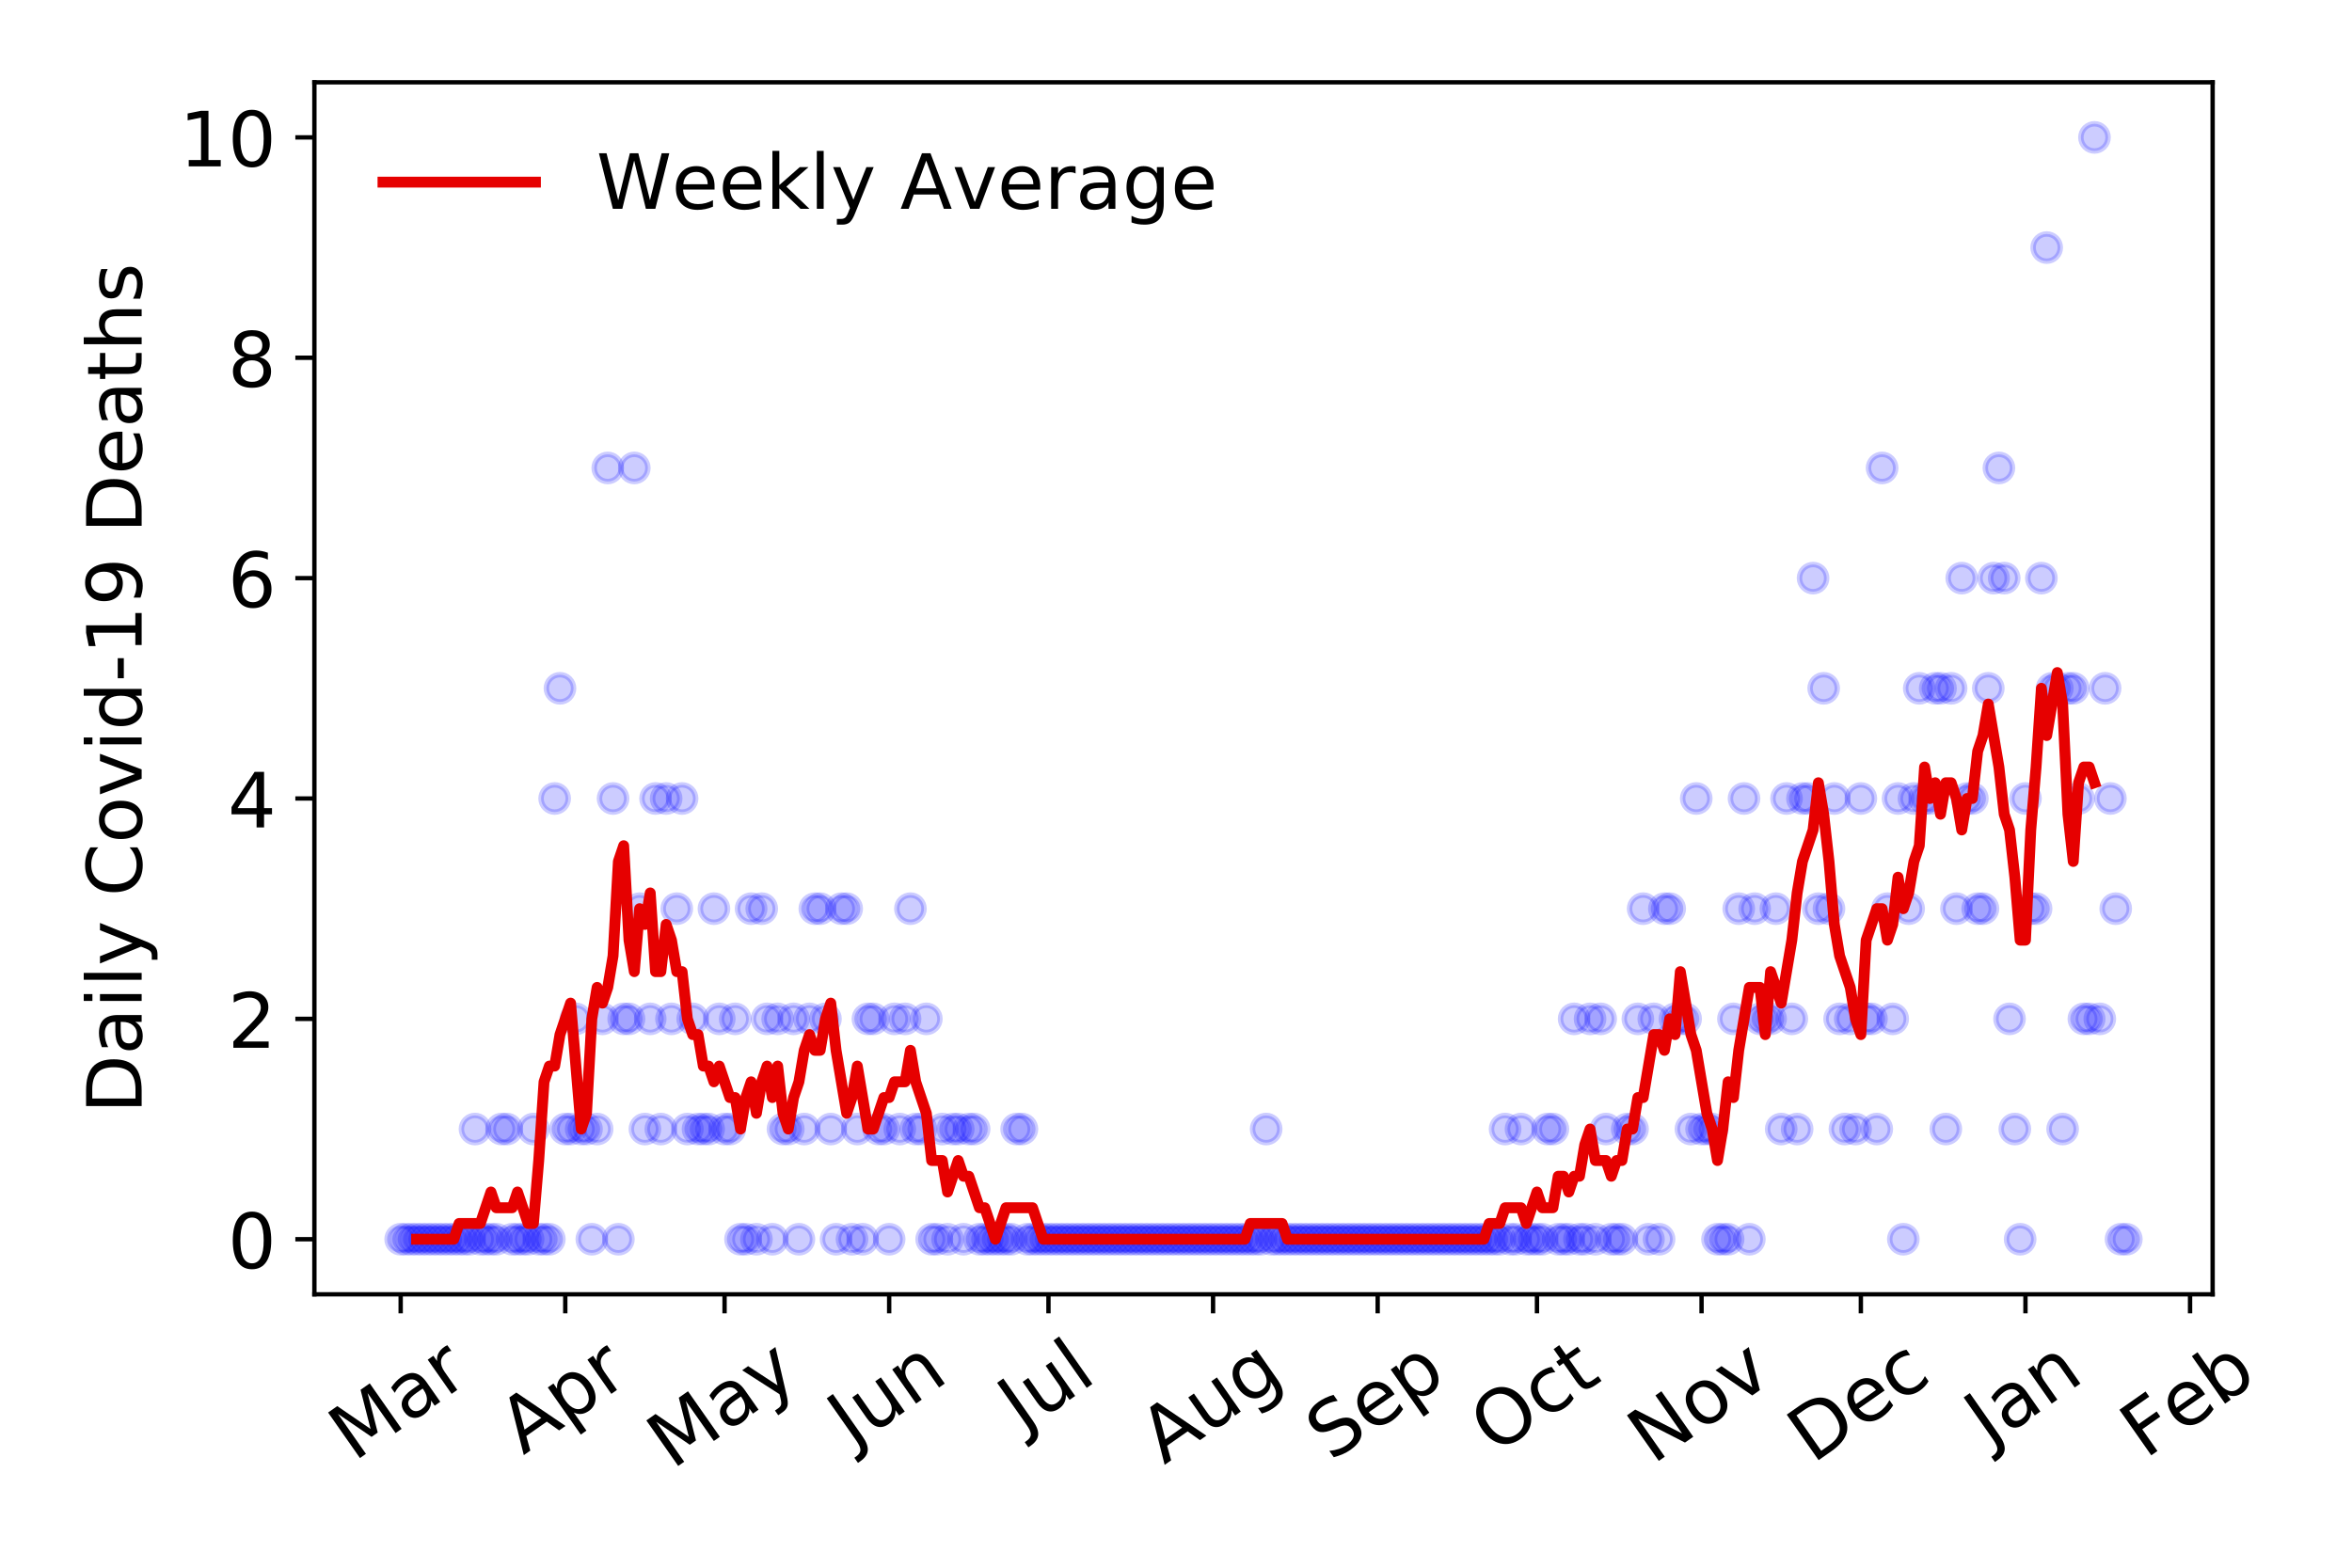 <?xml version="1.0" encoding="utf-8" standalone="no"?>
<!DOCTYPE svg PUBLIC "-//W3C//DTD SVG 1.1//EN"
  "http://www.w3.org/Graphics/SVG/1.1/DTD/svg11.dtd">
<!-- Created with matplotlib (https://matplotlib.org/) -->
<svg height="288pt" version="1.1" viewBox="0 0 432 288" width="432pt" xmlns="http://www.w3.org/2000/svg" xmlns:xlink="http://www.w3.org/1999/xlink">
 <defs>
  <style type="text/css">
*{stroke-linecap:butt;stroke-linejoin:round;}
  </style>
 </defs>
 <g id="figure_1">
  <g id="patch_1">
   <path d="M 0 288 
L 432 288 
L 432 0 
L 0 0 
z
" style="fill:#ffffff;"/>
  </g>
  <g id="axes_1">
   <g id="patch_2">
    <path d="M 57.745 237.778 
L 406.401 237.778 
L 406.401 15.12 
L 57.745 15.12 
z
" style="fill:#ffffff;"/>
   </g>
   <g id="matplotlib.axis_1">
    <g id="xtick_1">
     <g id="line2d_1">
      <defs>
       <path d="M 0 0 
L 0 3.5 
" id="me60279872e" style="stroke:#000000;stroke-width:0.8;"/>
      </defs>
      <g>
       <use style="stroke:#000000;stroke-width:0.8;" x="73.593" xlink:href="#me60279872e" y="237.778"/>
      </g>
     </g>
     <g id="text_1">
      <!-- Mar -->
      <defs>
       <path d="M 9.812 72.906 
L 24.516 72.906 
L 43.109 23.297 
L 61.812 72.906 
L 76.516 72.906 
L 76.516 0 
L 66.891 0 
L 66.891 64.016 
L 48.094 14.016 
L 38.188 14.016 
L 19.391 64.016 
L 19.391 0 
L 9.812 0 
z
" id="DejaVuSans-77"/>
       <path d="M 34.281 27.484 
Q 23.391 27.484 19.188 25 
Q 14.984 22.516 14.984 16.5 
Q 14.984 11.719 18.141 8.906 
Q 21.297 6.109 26.703 6.109 
Q 34.188 6.109 38.703 11.406 
Q 43.219 16.703 43.219 25.484 
L 43.219 27.484 
z
M 52.203 31.203 
L 52.203 0 
L 43.219 0 
L 43.219 8.297 
Q 40.141 3.328 35.547 0.953 
Q 30.953 -1.422 24.312 -1.422 
Q 15.922 -1.422 10.953 3.297 
Q 6 8.016 6 15.922 
Q 6 25.141 12.172 29.828 
Q 18.359 34.516 30.609 34.516 
L 43.219 34.516 
L 43.219 35.406 
Q 43.219 41.609 39.141 45 
Q 35.062 48.391 27.688 48.391 
Q 23 48.391 18.547 47.266 
Q 14.109 46.141 10.016 43.891 
L 10.016 52.203 
Q 14.938 54.109 19.578 55.047 
Q 24.219 56 28.609 56 
Q 40.484 56 46.344 49.844 
Q 52.203 43.703 52.203 31.203 
z
" id="DejaVuSans-97"/>
       <path d="M 41.109 46.297 
Q 39.594 47.172 37.812 47.578 
Q 36.031 48 33.891 48 
Q 26.266 48 22.188 43.047 
Q 18.109 38.094 18.109 28.812 
L 18.109 0 
L 9.078 0 
L 9.078 54.688 
L 18.109 54.688 
L 18.109 46.188 
Q 20.953 51.172 25.484 53.578 
Q 30.031 56 36.531 56 
Q 37.453 56 38.578 55.875 
Q 39.703 55.766 41.062 55.516 
z
" id="DejaVuSans-114"/>
      </defs>
      <g transform="translate(64.99 268.643)rotate(-35)scale(0.14 -0.14)">
       <use xlink:href="#DejaVuSans-77"/>
       <use x="86.279" xlink:href="#DejaVuSans-97"/>
       <use x="147.559" xlink:href="#DejaVuSans-114"/>
      </g>
     </g>
    </g>
    <g id="xtick_2">
     <g id="line2d_2">
      <g>
       <use style="stroke:#000000;stroke-width:0.8;" x="103.826" xlink:href="#me60279872e" y="237.778"/>
      </g>
     </g>
     <g id="text_2">
      <!-- Apr -->
      <defs>
       <path d="M 34.188 63.188 
L 20.797 26.906 
L 47.609 26.906 
z
M 28.609 72.906 
L 39.797 72.906 
L 67.578 0 
L 57.328 0 
L 50.688 18.703 
L 17.828 18.703 
L 11.188 0 
L 0.781 0 
z
" id="DejaVuSans-65"/>
       <path d="M 18.109 8.203 
L 18.109 -20.797 
L 9.078 -20.797 
L 9.078 54.688 
L 18.109 54.688 
L 18.109 46.391 
Q 20.953 51.266 25.266 53.625 
Q 29.594 56 35.594 56 
Q 45.562 56 51.781 48.094 
Q 58.016 40.188 58.016 27.297 
Q 58.016 14.406 51.781 6.484 
Q 45.562 -1.422 35.594 -1.422 
Q 29.594 -1.422 25.266 0.953 
Q 20.953 3.328 18.109 8.203 
z
M 48.688 27.297 
Q 48.688 37.203 44.609 42.844 
Q 40.531 48.484 33.406 48.484 
Q 26.266 48.484 22.188 42.844 
Q 18.109 37.203 18.109 27.297 
Q 18.109 17.391 22.188 11.75 
Q 26.266 6.109 33.406 6.109 
Q 40.531 6.109 44.609 11.75 
Q 48.688 17.391 48.688 27.297 
z
" id="DejaVuSans-112"/>
      </defs>
      <g transform="translate(96.122 267.384)rotate(-35)scale(0.14 -0.14)">
       <use xlink:href="#DejaVuSans-65"/>
       <use x="68.408" xlink:href="#DejaVuSans-112"/>
       <use x="131.885" xlink:href="#DejaVuSans-114"/>
      </g>
     </g>
    </g>
    <g id="xtick_3">
     <g id="line2d_3">
      <g>
       <use style="stroke:#000000;stroke-width:0.8;" x="133.084" xlink:href="#me60279872e" y="237.778"/>
      </g>
     </g>
     <g id="text_3">
      <!-- May -->
      <defs>
       <path d="M 32.172 -5.078 
Q 28.375 -14.844 24.75 -17.812 
Q 21.141 -20.797 15.094 -20.797 
L 7.906 -20.797 
L 7.906 -13.281 
L 13.188 -13.281 
Q 16.891 -13.281 18.938 -11.516 
Q 21 -9.766 23.484 -3.219 
L 25.094 0.875 
L 2.984 54.688 
L 12.5 54.688 
L 29.594 11.922 
L 46.688 54.688 
L 56.203 54.688 
z
" id="DejaVuSans-121"/>
      </defs>
      <g transform="translate(123.445 270.094)rotate(-35)scale(0.14 -0.14)">
       <use xlink:href="#DejaVuSans-77"/>
       <use x="86.279" xlink:href="#DejaVuSans-97"/>
       <use x="147.559" xlink:href="#DejaVuSans-121"/>
      </g>
     </g>
    </g>
    <g id="xtick_4">
     <g id="line2d_4">
      <g>
       <use style="stroke:#000000;stroke-width:0.8;" x="163.317" xlink:href="#me60279872e" y="237.778"/>
      </g>
     </g>
     <g id="text_4">
      <!-- Jun -->
      <defs>
       <path d="M 9.812 72.906 
L 19.672 72.906 
L 19.672 5.078 
Q 19.672 -8.109 14.672 -14.062 
Q 9.672 -20.016 -1.422 -20.016 
L -5.172 -20.016 
L -5.172 -11.719 
L -2.094 -11.719 
Q 4.438 -11.719 7.125 -8.047 
Q 9.812 -4.391 9.812 5.078 
z
" id="DejaVuSans-74"/>
       <path d="M 8.5 21.578 
L 8.5 54.688 
L 17.484 54.688 
L 17.484 21.922 
Q 17.484 14.156 20.5 10.266 
Q 23.531 6.391 29.594 6.391 
Q 36.859 6.391 41.078 11.031 
Q 45.312 15.672 45.312 23.688 
L 45.312 54.688 
L 54.297 54.688 
L 54.297 0 
L 45.312 0 
L 45.312 8.406 
Q 42.047 3.422 37.719 1 
Q 33.406 -1.422 27.688 -1.422 
Q 18.266 -1.422 13.375 4.438 
Q 8.5 10.297 8.5 21.578 
z
M 31.109 56 
z
" id="DejaVuSans-117"/>
       <path d="M 54.891 33.016 
L 54.891 0 
L 45.906 0 
L 45.906 32.719 
Q 45.906 40.484 42.875 44.328 
Q 39.844 48.188 33.797 48.188 
Q 26.516 48.188 22.312 43.547 
Q 18.109 38.922 18.109 30.906 
L 18.109 0 
L 9.078 0 
L 9.078 54.688 
L 18.109 54.688 
L 18.109 46.188 
Q 21.344 51.125 25.703 53.562 
Q 30.078 56 35.797 56 
Q 45.219 56 50.047 50.172 
Q 54.891 44.344 54.891 33.016 
z
" id="DejaVuSans-110"/>
      </defs>
      <g transform="translate(156.573 266.039)rotate(-35)scale(0.14 -0.14)">
       <use xlink:href="#DejaVuSans-74"/>
       <use x="29.492" xlink:href="#DejaVuSans-117"/>
       <use x="92.871" xlink:href="#DejaVuSans-110"/>
      </g>
     </g>
    </g>
    <g id="xtick_5">
     <g id="line2d_5">
      <g>
       <use style="stroke:#000000;stroke-width:0.8;" x="192.575" xlink:href="#me60279872e" y="237.778"/>
      </g>
     </g>
     <g id="text_5">
      <!-- Jul -->
      <defs>
       <path d="M 9.422 75.984 
L 18.406 75.984 
L 18.406 0 
L 9.422 0 
z
" id="DejaVuSans-108"/>
      </defs>
      <g transform="translate(187.872 263.181)rotate(-35)scale(0.14 -0.14)">
       <use xlink:href="#DejaVuSans-74"/>
       <use x="29.492" xlink:href="#DejaVuSans-117"/>
       <use x="92.871" xlink:href="#DejaVuSans-108"/>
      </g>
     </g>
    </g>
    <g id="xtick_6">
     <g id="line2d_6">
      <g>
       <use style="stroke:#000000;stroke-width:0.8;" x="222.808" xlink:href="#me60279872e" y="237.778"/>
      </g>
     </g>
     <g id="text_6">
      <!-- Aug -->
      <defs>
       <path d="M 45.406 27.984 
Q 45.406 37.75 41.375 43.109 
Q 37.359 48.484 30.078 48.484 
Q 22.859 48.484 18.828 43.109 
Q 14.797 37.75 14.797 27.984 
Q 14.797 18.266 18.828 12.891 
Q 22.859 7.516 30.078 7.516 
Q 37.359 7.516 41.375 12.891 
Q 45.406 18.266 45.406 27.984 
z
M 54.391 6.781 
Q 54.391 -7.172 48.188 -13.984 
Q 42 -20.797 29.203 -20.797 
Q 24.469 -20.797 20.266 -20.094 
Q 16.062 -19.391 12.109 -17.922 
L 12.109 -9.188 
Q 16.062 -11.328 19.922 -12.344 
Q 23.781 -13.375 27.781 -13.375 
Q 36.625 -13.375 41.016 -8.766 
Q 45.406 -4.156 45.406 5.172 
L 45.406 9.625 
Q 42.625 4.781 38.281 2.391 
Q 33.938 0 27.875 0 
Q 17.828 0 11.672 7.656 
Q 5.516 15.328 5.516 27.984 
Q 5.516 40.672 11.672 48.328 
Q 17.828 56 27.875 56 
Q 33.938 56 38.281 53.609 
Q 42.625 51.219 45.406 46.391 
L 45.406 54.688 
L 54.391 54.688 
z
" id="DejaVuSans-103"/>
      </defs>
      <g transform="translate(213.827 269.172)rotate(-35)scale(0.14 -0.14)">
       <use xlink:href="#DejaVuSans-65"/>
       <use x="68.408" xlink:href="#DejaVuSans-117"/>
       <use x="131.787" xlink:href="#DejaVuSans-103"/>
      </g>
     </g>
    </g>
    <g id="xtick_7">
     <g id="line2d_7">
      <g>
       <use style="stroke:#000000;stroke-width:0.8;" x="253.041" xlink:href="#me60279872e" y="237.778"/>
      </g>
     </g>
     <g id="text_7">
      <!-- Sep -->
      <defs>
       <path d="M 53.516 70.516 
L 53.516 60.891 
Q 47.906 63.578 42.922 64.891 
Q 37.938 66.219 33.297 66.219 
Q 25.25 66.219 20.875 63.094 
Q 16.5 59.969 16.5 54.203 
Q 16.5 49.359 19.406 46.891 
Q 22.312 44.438 30.422 42.922 
L 36.375 41.703 
Q 47.406 39.594 52.656 34.297 
Q 57.906 29 57.906 20.125 
Q 57.906 9.516 50.797 4.047 
Q 43.703 -1.422 29.984 -1.422 
Q 24.812 -1.422 18.969 -0.25 
Q 13.141 0.922 6.891 3.219 
L 6.891 13.375 
Q 12.891 10.016 18.656 8.297 
Q 24.422 6.594 29.984 6.594 
Q 38.422 6.594 43.016 9.906 
Q 47.609 13.234 47.609 19.391 
Q 47.609 24.75 44.312 27.781 
Q 41.016 30.812 33.5 32.328 
L 27.484 33.5 
Q 16.453 35.688 11.516 40.375 
Q 6.594 45.062 6.594 53.422 
Q 6.594 63.094 13.406 68.656 
Q 20.219 74.219 32.172 74.219 
Q 37.312 74.219 42.625 73.281 
Q 47.953 72.359 53.516 70.516 
z
" id="DejaVuSans-83"/>
       <path d="M 56.203 29.594 
L 56.203 25.203 
L 14.891 25.203 
Q 15.484 15.922 20.484 11.062 
Q 25.484 6.203 34.422 6.203 
Q 39.594 6.203 44.453 7.469 
Q 49.312 8.734 54.109 11.281 
L 54.109 2.781 
Q 49.266 0.734 44.188 -0.344 
Q 39.109 -1.422 33.891 -1.422 
Q 20.797 -1.422 13.156 6.188 
Q 5.516 13.812 5.516 26.812 
Q 5.516 40.234 12.766 48.109 
Q 20.016 56 32.328 56 
Q 43.359 56 49.781 48.891 
Q 56.203 41.797 56.203 29.594 
z
M 47.219 32.234 
Q 47.125 39.594 43.094 43.984 
Q 39.062 48.391 32.422 48.391 
Q 24.906 48.391 20.391 44.141 
Q 15.875 39.891 15.188 32.172 
z
" id="DejaVuSans-101"/>
      </defs>
      <g transform="translate(244.448 268.629)rotate(-35)scale(0.14 -0.14)">
       <use xlink:href="#DejaVuSans-83"/>
       <use x="63.477" xlink:href="#DejaVuSans-101"/>
       <use x="125" xlink:href="#DejaVuSans-112"/>
      </g>
     </g>
    </g>
    <g id="xtick_8">
     <g id="line2d_8">
      <g>
       <use style="stroke:#000000;stroke-width:0.8;" x="282.299" xlink:href="#me60279872e" y="237.778"/>
      </g>
     </g>
     <g id="text_8">
      <!-- Oct -->
      <defs>
       <path d="M 39.406 66.219 
Q 28.656 66.219 22.328 58.203 
Q 16.016 50.203 16.016 36.375 
Q 16.016 22.609 22.328 14.594 
Q 28.656 6.594 39.406 6.594 
Q 50.141 6.594 56.422 14.594 
Q 62.703 22.609 62.703 36.375 
Q 62.703 50.203 56.422 58.203 
Q 50.141 66.219 39.406 66.219 
z
M 39.406 74.219 
Q 54.734 74.219 63.906 63.938 
Q 73.094 53.656 73.094 36.375 
Q 73.094 19.141 63.906 8.859 
Q 54.734 -1.422 39.406 -1.422 
Q 24.031 -1.422 14.812 8.828 
Q 5.609 19.094 5.609 36.375 
Q 5.609 53.656 14.812 63.938 
Q 24.031 74.219 39.406 74.219 
z
" id="DejaVuSans-79"/>
       <path d="M 48.781 52.594 
L 48.781 44.188 
Q 44.969 46.297 41.141 47.344 
Q 37.312 48.391 33.406 48.391 
Q 24.656 48.391 19.812 42.844 
Q 14.984 37.312 14.984 27.297 
Q 14.984 17.281 19.812 11.734 
Q 24.656 6.203 33.406 6.203 
Q 37.312 6.203 41.141 7.25 
Q 44.969 8.297 48.781 10.406 
L 48.781 2.094 
Q 45.016 0.344 40.984 -0.531 
Q 36.969 -1.422 32.422 -1.422 
Q 20.062 -1.422 12.781 6.344 
Q 5.516 14.109 5.516 27.297 
Q 5.516 40.672 12.859 48.328 
Q 20.219 56 33.016 56 
Q 37.156 56 41.109 55.141 
Q 45.062 54.297 48.781 52.594 
z
" id="DejaVuSans-99"/>
       <path d="M 18.312 70.219 
L 18.312 54.688 
L 36.812 54.688 
L 36.812 47.703 
L 18.312 47.703 
L 18.312 18.016 
Q 18.312 11.328 20.141 9.422 
Q 21.969 7.516 27.594 7.516 
L 36.812 7.516 
L 36.812 0 
L 27.594 0 
Q 17.188 0 13.234 3.875 
Q 9.281 7.766 9.281 18.016 
L 9.281 47.703 
L 2.688 47.703 
L 2.688 54.688 
L 9.281 54.688 
L 9.281 70.219 
z
" id="DejaVuSans-116"/>
      </defs>
      <g transform="translate(274.6 267.377)rotate(-35)scale(0.14 -0.14)">
       <use xlink:href="#DejaVuSans-79"/>
       <use x="78.711" xlink:href="#DejaVuSans-99"/>
       <use x="133.691" xlink:href="#DejaVuSans-116"/>
      </g>
     </g>
    </g>
    <g id="xtick_9">
     <g id="line2d_9">
      <g>
       <use style="stroke:#000000;stroke-width:0.8;" x="312.532" xlink:href="#me60279872e" y="237.778"/>
      </g>
     </g>
     <g id="text_9">
      <!-- Nov -->
      <defs>
       <path d="M 9.812 72.906 
L 23.094 72.906 
L 55.422 11.922 
L 55.422 72.906 
L 64.984 72.906 
L 64.984 0 
L 51.703 0 
L 19.391 60.984 
L 19.391 0 
L 9.812 0 
z
" id="DejaVuSans-78"/>
       <path d="M 30.609 48.391 
Q 23.391 48.391 19.188 42.75 
Q 14.984 37.109 14.984 27.297 
Q 14.984 17.484 19.156 11.844 
Q 23.344 6.203 30.609 6.203 
Q 37.797 6.203 41.984 11.859 
Q 46.188 17.531 46.188 27.297 
Q 46.188 37.016 41.984 42.703 
Q 37.797 48.391 30.609 48.391 
z
M 30.609 56 
Q 42.328 56 49.016 48.375 
Q 55.719 40.766 55.719 27.297 
Q 55.719 13.875 49.016 6.219 
Q 42.328 -1.422 30.609 -1.422 
Q 18.844 -1.422 12.172 6.219 
Q 5.516 13.875 5.516 27.297 
Q 5.516 40.766 12.172 48.375 
Q 18.844 56 30.609 56 
z
" id="DejaVuSans-111"/>
       <path d="M 2.984 54.688 
L 12.5 54.688 
L 29.594 8.797 
L 46.688 54.688 
L 56.203 54.688 
L 35.688 0 
L 23.484 0 
z
" id="DejaVuSans-118"/>
      </defs>
      <g transform="translate(303.556 269.166)rotate(-35)scale(0.14 -0.14)">
       <use xlink:href="#DejaVuSans-78"/>
       <use x="74.805" xlink:href="#DejaVuSans-111"/>
       <use x="135.986" xlink:href="#DejaVuSans-118"/>
      </g>
     </g>
    </g>
    <g id="xtick_10">
     <g id="line2d_10">
      <g>
       <use style="stroke:#000000;stroke-width:0.8;" x="341.79" xlink:href="#me60279872e" y="237.778"/>
      </g>
     </g>
     <g id="text_10">
      <!-- Dec -->
      <defs>
       <path d="M 19.672 64.797 
L 19.672 8.109 
L 31.594 8.109 
Q 46.688 8.109 53.688 14.938 
Q 60.688 21.781 60.688 36.531 
Q 60.688 51.172 53.688 57.984 
Q 46.688 64.797 31.594 64.797 
z
M 9.812 72.906 
L 30.078 72.906 
Q 51.266 72.906 61.172 64.094 
Q 71.094 55.281 71.094 36.531 
Q 71.094 17.672 61.125 8.828 
Q 51.172 0 30.078 0 
L 9.812 0 
z
" id="DejaVuSans-68"/>
      </defs>
      <g transform="translate(332.909 269.032)rotate(-35)scale(0.14 -0.14)">
       <use xlink:href="#DejaVuSans-68"/>
       <use x="77.002" xlink:href="#DejaVuSans-101"/>
       <use x="138.525" xlink:href="#DejaVuSans-99"/>
      </g>
     </g>
    </g>
    <g id="xtick_11">
     <g id="line2d_11">
      <g>
       <use style="stroke:#000000;stroke-width:0.8;" x="372.023" xlink:href="#me60279872e" y="237.778"/>
      </g>
     </g>
     <g id="text_11">
      <!-- Jan -->
      <g transform="translate(365.399 265.871)rotate(-35)scale(0.14 -0.14)">
       <use xlink:href="#DejaVuSans-74"/>
       <use x="29.492" xlink:href="#DejaVuSans-97"/>
       <use x="90.771" xlink:href="#DejaVuSans-110"/>
      </g>
     </g>
    </g>
    <g id="xtick_12">
     <g id="line2d_12">
      <g>
       <use style="stroke:#000000;stroke-width:0.8;" x="402.256" xlink:href="#me60279872e" y="237.778"/>
      </g>
     </g>
     <g id="text_12">
      <!-- Feb -->
      <defs>
       <path d="M 9.812 72.906 
L 51.703 72.906 
L 51.703 64.594 
L 19.672 64.594 
L 19.672 43.109 
L 48.578 43.109 
L 48.578 34.812 
L 19.672 34.812 
L 19.672 0 
L 9.812 0 
z
" id="DejaVuSans-70"/>
       <path d="M 48.688 27.297 
Q 48.688 37.203 44.609 42.844 
Q 40.531 48.484 33.406 48.484 
Q 26.266 48.484 22.188 42.844 
Q 18.109 37.203 18.109 27.297 
Q 18.109 17.391 22.188 11.75 
Q 26.266 6.109 33.406 6.109 
Q 40.531 6.109 44.609 11.75 
Q 48.688 17.391 48.688 27.297 
z
M 18.109 46.391 
Q 20.953 51.266 25.266 53.625 
Q 29.594 56 35.594 56 
Q 45.562 56 51.781 48.094 
Q 58.016 40.188 58.016 27.297 
Q 58.016 14.406 51.781 6.484 
Q 45.562 -1.422 35.594 -1.422 
Q 29.594 -1.422 25.266 0.953 
Q 20.953 3.328 18.109 8.203 
L 18.109 0 
L 9.078 0 
L 9.078 75.984 
L 18.109 75.984 
z
" id="DejaVuSans-98"/>
      </defs>
      <g transform="translate(394.01 268.143)rotate(-35)scale(0.14 -0.14)">
       <use xlink:href="#DejaVuSans-70"/>
       <use x="57.441" xlink:href="#DejaVuSans-101"/>
       <use x="118.965" xlink:href="#DejaVuSans-98"/>
      </g>
     </g>
    </g>
   </g>
   <g id="matplotlib.axis_2">
    <g id="ytick_1">
     <g id="line2d_13">
      <defs>
       <path d="M 0 0 
L -3.5 0 
" id="m6ba7e0e4b8" style="stroke:#000000;stroke-width:0.8;"/>
      </defs>
      <g>
       <use style="stroke:#000000;stroke-width:0.8;" x="57.745" xlink:href="#m6ba7e0e4b8" y="227.657"/>
      </g>
     </g>
     <g id="text_13">
      <!-- 0 -->
      <defs>
       <path d="M 31.781 66.406 
Q 24.172 66.406 20.328 58.906 
Q 16.5 51.422 16.5 36.375 
Q 16.5 21.391 20.328 13.891 
Q 24.172 6.391 31.781 6.391 
Q 39.453 6.391 43.281 13.891 
Q 47.125 21.391 47.125 36.375 
Q 47.125 51.422 43.281 58.906 
Q 39.453 66.406 31.781 66.406 
z
M 31.781 74.219 
Q 44.047 74.219 50.516 64.516 
Q 56.984 54.828 56.984 36.375 
Q 56.984 17.969 50.516 8.266 
Q 44.047 -1.422 31.781 -1.422 
Q 19.531 -1.422 13.062 8.266 
Q 6.594 17.969 6.594 36.375 
Q 6.594 54.828 13.062 64.516 
Q 19.531 74.219 31.781 74.219 
z
" id="DejaVuSans-48"/>
      </defs>
      <g transform="translate(41.837 232.976)scale(0.14 -0.14)">
       <use xlink:href="#DejaVuSans-48"/>
      </g>
     </g>
    </g>
    <g id="ytick_2">
     <g id="line2d_14">
      <g>
       <use style="stroke:#000000;stroke-width:0.8;" x="57.745" xlink:href="#m6ba7e0e4b8" y="187.174"/>
      </g>
     </g>
     <g id="text_14">
      <!-- 2 -->
      <defs>
       <path d="M 19.188 8.297 
L 53.609 8.297 
L 53.609 0 
L 7.328 0 
L 7.328 8.297 
Q 12.938 14.109 22.625 23.891 
Q 32.328 33.688 34.812 36.531 
Q 39.547 41.844 41.422 45.531 
Q 43.312 49.219 43.312 52.781 
Q 43.312 58.594 39.234 62.25 
Q 35.156 65.922 28.609 65.922 
Q 23.969 65.922 18.812 64.312 
Q 13.672 62.703 7.812 59.422 
L 7.812 69.391 
Q 13.766 71.781 18.938 73 
Q 24.125 74.219 28.422 74.219 
Q 39.75 74.219 46.484 68.547 
Q 53.219 62.891 53.219 53.422 
Q 53.219 48.922 51.531 44.891 
Q 49.859 40.875 45.406 35.406 
Q 44.188 33.984 37.641 27.219 
Q 31.109 20.453 19.188 8.297 
z
" id="DejaVuSans-50"/>
      </defs>
      <g transform="translate(41.837 192.493)scale(0.14 -0.14)">
       <use xlink:href="#DejaVuSans-50"/>
      </g>
     </g>
    </g>
    <g id="ytick_3">
     <g id="line2d_15">
      <g>
       <use style="stroke:#000000;stroke-width:0.8;" x="57.745" xlink:href="#m6ba7e0e4b8" y="146.691"/>
      </g>
     </g>
     <g id="text_15">
      <!-- 4 -->
      <defs>
       <path d="M 37.797 64.312 
L 12.891 25.391 
L 37.797 25.391 
z
M 35.203 72.906 
L 47.609 72.906 
L 47.609 25.391 
L 58.016 25.391 
L 58.016 17.188 
L 47.609 17.188 
L 47.609 0 
L 37.797 0 
L 37.797 17.188 
L 4.891 17.188 
L 4.891 26.703 
z
" id="DejaVuSans-52"/>
      </defs>
      <g transform="translate(41.837 152.01)scale(0.14 -0.14)">
       <use xlink:href="#DejaVuSans-52"/>
      </g>
     </g>
    </g>
    <g id="ytick_4">
     <g id="line2d_16">
      <g>
       <use style="stroke:#000000;stroke-width:0.8;" x="57.745" xlink:href="#m6ba7e0e4b8" y="106.207"/>
      </g>
     </g>
     <g id="text_16">
      <!-- 6 -->
      <defs>
       <path d="M 33.016 40.375 
Q 26.375 40.375 22.484 35.828 
Q 18.609 31.297 18.609 23.391 
Q 18.609 15.531 22.484 10.953 
Q 26.375 6.391 33.016 6.391 
Q 39.656 6.391 43.531 10.953 
Q 47.406 15.531 47.406 23.391 
Q 47.406 31.297 43.531 35.828 
Q 39.656 40.375 33.016 40.375 
z
M 52.594 71.297 
L 52.594 62.312 
Q 48.875 64.062 45.094 64.984 
Q 41.312 65.922 37.594 65.922 
Q 27.828 65.922 22.672 59.328 
Q 17.531 52.734 16.797 39.406 
Q 19.672 43.656 24.016 45.922 
Q 28.375 48.188 33.594 48.188 
Q 44.578 48.188 50.953 41.516 
Q 57.328 34.859 57.328 23.391 
Q 57.328 12.156 50.688 5.359 
Q 44.047 -1.422 33.016 -1.422 
Q 20.359 -1.422 13.672 8.266 
Q 6.984 17.969 6.984 36.375 
Q 6.984 53.656 15.188 63.938 
Q 23.391 74.219 37.203 74.219 
Q 40.922 74.219 44.703 73.484 
Q 48.484 72.75 52.594 71.297 
z
" id="DejaVuSans-54"/>
      </defs>
      <g transform="translate(41.837 111.526)scale(0.14 -0.14)">
       <use xlink:href="#DejaVuSans-54"/>
      </g>
     </g>
    </g>
    <g id="ytick_5">
     <g id="line2d_17">
      <g>
       <use style="stroke:#000000;stroke-width:0.8;" x="57.745" xlink:href="#m6ba7e0e4b8" y="65.724"/>
      </g>
     </g>
     <g id="text_17">
      <!-- 8 -->
      <defs>
       <path d="M 31.781 34.625 
Q 24.75 34.625 20.719 30.859 
Q 16.703 27.094 16.703 20.516 
Q 16.703 13.922 20.719 10.156 
Q 24.75 6.391 31.781 6.391 
Q 38.812 6.391 42.859 10.172 
Q 46.922 13.969 46.922 20.516 
Q 46.922 27.094 42.891 30.859 
Q 38.875 34.625 31.781 34.625 
z
M 21.922 38.812 
Q 15.578 40.375 12.031 44.719 
Q 8.5 49.078 8.5 55.328 
Q 8.5 64.062 14.719 69.141 
Q 20.953 74.219 31.781 74.219 
Q 42.672 74.219 48.875 69.141 
Q 55.078 64.062 55.078 55.328 
Q 55.078 49.078 51.531 44.719 
Q 48 40.375 41.703 38.812 
Q 48.828 37.156 52.797 32.312 
Q 56.781 27.484 56.781 20.516 
Q 56.781 9.906 50.312 4.234 
Q 43.844 -1.422 31.781 -1.422 
Q 19.734 -1.422 13.25 4.234 
Q 6.781 9.906 6.781 20.516 
Q 6.781 27.484 10.781 32.312 
Q 14.797 37.156 21.922 38.812 
z
M 18.312 54.391 
Q 18.312 48.734 21.844 45.562 
Q 25.391 42.391 31.781 42.391 
Q 38.141 42.391 41.719 45.562 
Q 45.312 48.734 45.312 54.391 
Q 45.312 60.062 41.719 63.234 
Q 38.141 66.406 31.781 66.406 
Q 25.391 66.406 21.844 63.234 
Q 18.312 60.062 18.312 54.391 
z
" id="DejaVuSans-56"/>
      </defs>
      <g transform="translate(41.837 71.043)scale(0.14 -0.14)">
       <use xlink:href="#DejaVuSans-56"/>
      </g>
     </g>
    </g>
    <g id="ytick_6">
     <g id="line2d_18">
      <g>
       <use style="stroke:#000000;stroke-width:0.8;" x="57.745" xlink:href="#m6ba7e0e4b8" y="25.241"/>
      </g>
     </g>
     <g id="text_18">
      <!-- 10 -->
      <defs>
       <path d="M 12.406 8.297 
L 28.516 8.297 
L 28.516 63.922 
L 10.984 60.406 
L 10.984 69.391 
L 28.422 72.906 
L 38.281 72.906 
L 38.281 8.297 
L 54.391 8.297 
L 54.391 0 
L 12.406 0 
z
" id="DejaVuSans-49"/>
      </defs>
      <g transform="translate(32.93 30.56)scale(0.14 -0.14)">
       <use xlink:href="#DejaVuSans-49"/>
       <use x="63.623" xlink:href="#DejaVuSans-48"/>
      </g>
     </g>
    </g>
    <g id="text_19">
     <!-- Daily Covid-19 Deaths -->
     <defs>
      <path d="M 9.422 54.688 
L 18.406 54.688 
L 18.406 0 
L 9.422 0 
z
M 9.422 75.984 
L 18.406 75.984 
L 18.406 64.594 
L 9.422 64.594 
z
" id="DejaVuSans-105"/>
      <path id="DejaVuSans-32"/>
      <path d="M 64.406 67.281 
L 64.406 56.891 
Q 59.422 61.531 53.781 63.812 
Q 48.141 66.109 41.797 66.109 
Q 29.297 66.109 22.656 58.469 
Q 16.016 50.828 16.016 36.375 
Q 16.016 21.969 22.656 14.328 
Q 29.297 6.688 41.797 6.688 
Q 48.141 6.688 53.781 8.984 
Q 59.422 11.281 64.406 15.922 
L 64.406 5.609 
Q 59.234 2.094 53.438 0.328 
Q 47.656 -1.422 41.219 -1.422 
Q 24.656 -1.422 15.125 8.703 
Q 5.609 18.844 5.609 36.375 
Q 5.609 53.953 15.125 64.078 
Q 24.656 74.219 41.219 74.219 
Q 47.75 74.219 53.531 72.484 
Q 59.328 70.75 64.406 67.281 
z
" id="DejaVuSans-67"/>
      <path d="M 45.406 46.391 
L 45.406 75.984 
L 54.391 75.984 
L 54.391 0 
L 45.406 0 
L 45.406 8.203 
Q 42.578 3.328 38.25 0.953 
Q 33.938 -1.422 27.875 -1.422 
Q 17.969 -1.422 11.734 6.484 
Q 5.516 14.406 5.516 27.297 
Q 5.516 40.188 11.734 48.094 
Q 17.969 56 27.875 56 
Q 33.938 56 38.25 53.625 
Q 42.578 51.266 45.406 46.391 
z
M 14.797 27.297 
Q 14.797 17.391 18.875 11.75 
Q 22.953 6.109 30.078 6.109 
Q 37.203 6.109 41.297 11.75 
Q 45.406 17.391 45.406 27.297 
Q 45.406 37.203 41.297 42.844 
Q 37.203 48.484 30.078 48.484 
Q 22.953 48.484 18.875 42.844 
Q 14.797 37.203 14.797 27.297 
z
" id="DejaVuSans-100"/>
      <path d="M 4.891 31.391 
L 31.203 31.391 
L 31.203 23.391 
L 4.891 23.391 
z
" id="DejaVuSans-45"/>
      <path d="M 10.984 1.516 
L 10.984 10.5 
Q 14.703 8.734 18.5 7.812 
Q 22.312 6.891 25.984 6.891 
Q 35.75 6.891 40.891 13.453 
Q 46.047 20.016 46.781 33.406 
Q 43.953 29.203 39.594 26.953 
Q 35.25 24.703 29.984 24.703 
Q 19.047 24.703 12.672 31.312 
Q 6.297 37.938 6.297 49.422 
Q 6.297 60.641 12.938 67.422 
Q 19.578 74.219 30.609 74.219 
Q 43.266 74.219 49.922 64.516 
Q 56.594 54.828 56.594 36.375 
Q 56.594 19.141 48.406 8.859 
Q 40.234 -1.422 26.422 -1.422 
Q 22.703 -1.422 18.891 -0.688 
Q 15.094 0.047 10.984 1.516 
z
M 30.609 32.422 
Q 37.25 32.422 41.125 36.953 
Q 45.016 41.5 45.016 49.422 
Q 45.016 57.281 41.125 61.844 
Q 37.25 66.406 30.609 66.406 
Q 23.969 66.406 20.094 61.844 
Q 16.219 57.281 16.219 49.422 
Q 16.219 41.5 20.094 36.953 
Q 23.969 32.422 30.609 32.422 
z
" id="DejaVuSans-57"/>
      <path d="M 54.891 33.016 
L 54.891 0 
L 45.906 0 
L 45.906 32.719 
Q 45.906 40.484 42.875 44.328 
Q 39.844 48.188 33.797 48.188 
Q 26.516 48.188 22.312 43.547 
Q 18.109 38.922 18.109 30.906 
L 18.109 0 
L 9.078 0 
L 9.078 75.984 
L 18.109 75.984 
L 18.109 46.188 
Q 21.344 51.125 25.703 53.562 
Q 30.078 56 35.797 56 
Q 45.219 56 50.047 50.172 
Q 54.891 44.344 54.891 33.016 
z
" id="DejaVuSans-104"/>
      <path d="M 44.281 53.078 
L 44.281 44.578 
Q 40.484 46.531 36.375 47.5 
Q 32.281 48.484 27.875 48.484 
Q 21.188 48.484 17.844 46.438 
Q 14.5 44.391 14.5 40.281 
Q 14.5 37.156 16.891 35.375 
Q 19.281 33.594 26.516 31.984 
L 29.594 31.297 
Q 39.156 29.25 43.188 25.516 
Q 47.219 21.781 47.219 15.094 
Q 47.219 7.469 41.188 3.016 
Q 35.156 -1.422 24.609 -1.422 
Q 20.219 -1.422 15.453 -0.562 
Q 10.688 0.297 5.422 2 
L 5.422 11.281 
Q 10.406 8.688 15.234 7.391 
Q 20.062 6.109 24.812 6.109 
Q 31.156 6.109 34.562 8.281 
Q 37.984 10.453 37.984 14.406 
Q 37.984 18.062 35.516 20.016 
Q 33.062 21.969 24.703 23.781 
L 21.578 24.516 
Q 13.234 26.266 9.516 29.906 
Q 5.812 33.547 5.812 39.891 
Q 5.812 47.609 11.281 51.797 
Q 16.75 56 26.812 56 
Q 31.781 56 36.172 55.266 
Q 40.578 54.547 44.281 53.078 
z
" id="DejaVuSans-115"/>
     </defs>
     <g transform="translate(26.018 204.56)rotate(-90)scale(0.14 -0.14)">
      <use xlink:href="#DejaVuSans-68"/>
      <use x="77.002" xlink:href="#DejaVuSans-97"/>
      <use x="138.281" xlink:href="#DejaVuSans-105"/>
      <use x="166.064" xlink:href="#DejaVuSans-108"/>
      <use x="193.848" xlink:href="#DejaVuSans-121"/>
      <use x="253.027" xlink:href="#DejaVuSans-32"/>
      <use x="284.814" xlink:href="#DejaVuSans-67"/>
      <use x="354.639" xlink:href="#DejaVuSans-111"/>
      <use x="415.82" xlink:href="#DejaVuSans-118"/>
      <use x="475" xlink:href="#DejaVuSans-105"/>
      <use x="502.783" xlink:href="#DejaVuSans-100"/>
      <use x="566.26" xlink:href="#DejaVuSans-45"/>
      <use x="602.344" xlink:href="#DejaVuSans-49"/>
      <use x="665.967" xlink:href="#DejaVuSans-57"/>
      <use x="729.59" xlink:href="#DejaVuSans-32"/>
      <use x="761.377" xlink:href="#DejaVuSans-68"/>
      <use x="838.379" xlink:href="#DejaVuSans-101"/>
      <use x="899.902" xlink:href="#DejaVuSans-97"/>
      <use x="961.182" xlink:href="#DejaVuSans-116"/>
      <use x="1000.391" xlink:href="#DejaVuSans-104"/>
      <use x="1063.77" xlink:href="#DejaVuSans-115"/>
     </g>
    </g>
   </g>
   <g id="line2d_19">
    <defs>
     <path d="M 0 2.5 
C 0.663 2.5 1.299 2.237 1.768 1.768 
C 2.237 1.299 2.5 0.663 2.5 0 
C 2.5 -0.663 2.237 -1.299 1.768 -1.768 
C 1.299 -2.237 0.663 -2.5 0 -2.5 
C -0.663 -2.5 -1.299 -2.237 -1.768 -1.768 
C -2.237 -1.299 -2.5 -0.663 -2.5 0 
C -2.5 0.663 -2.237 1.299 -1.768 1.768 
C -1.299 2.237 -0.663 2.5 0 2.5 
z
" id="mf62dde6924" style="stroke:#0000ff;stroke-opacity:0.2;"/>
    </defs>
    <g clip-path="url(#pd1b60a9978)">
     <use style="fill:#0000ff;fill-opacity:0.2;stroke:#0000ff;stroke-opacity:0.2;" x="73.593" xlink:href="#mf62dde6924" y="227.657"/>
     <use style="fill:#0000ff;fill-opacity:0.2;stroke:#0000ff;stroke-opacity:0.2;" x="74.568" xlink:href="#mf62dde6924" y="227.657"/>
     <use style="fill:#0000ff;fill-opacity:0.2;stroke:#0000ff;stroke-opacity:0.2;" x="75.544" xlink:href="#mf62dde6924" y="227.657"/>
     <use style="fill:#0000ff;fill-opacity:0.2;stroke:#0000ff;stroke-opacity:0.2;" x="76.519" xlink:href="#mf62dde6924" y="227.657"/>
     <use style="fill:#0000ff;fill-opacity:0.2;stroke:#0000ff;stroke-opacity:0.2;" x="77.494" xlink:href="#mf62dde6924" y="227.657"/>
     <use style="fill:#0000ff;fill-opacity:0.2;stroke:#0000ff;stroke-opacity:0.2;" x="78.469" xlink:href="#mf62dde6924" y="227.657"/>
     <use style="fill:#0000ff;fill-opacity:0.2;stroke:#0000ff;stroke-opacity:0.2;" x="79.445" xlink:href="#mf62dde6924" y="227.657"/>
     <use style="fill:#0000ff;fill-opacity:0.2;stroke:#0000ff;stroke-opacity:0.2;" x="80.42" xlink:href="#mf62dde6924" y="227.657"/>
     <use style="fill:#0000ff;fill-opacity:0.2;stroke:#0000ff;stroke-opacity:0.2;" x="81.395" xlink:href="#mf62dde6924" y="227.657"/>
     <use style="fill:#0000ff;fill-opacity:0.2;stroke:#0000ff;stroke-opacity:0.2;" x="82.37" xlink:href="#mf62dde6924" y="227.657"/>
     <use style="fill:#0000ff;fill-opacity:0.2;stroke:#0000ff;stroke-opacity:0.2;" x="83.346" xlink:href="#mf62dde6924" y="227.657"/>
     <use style="fill:#0000ff;fill-opacity:0.2;stroke:#0000ff;stroke-opacity:0.2;" x="84.321" xlink:href="#mf62dde6924" y="227.657"/>
     <use style="fill:#0000ff;fill-opacity:0.2;stroke:#0000ff;stroke-opacity:0.2;" x="85.296" xlink:href="#mf62dde6924" y="227.657"/>
     <use style="fill:#0000ff;fill-opacity:0.2;stroke:#0000ff;stroke-opacity:0.2;" x="86.271" xlink:href="#mf62dde6924" y="227.657"/>
     <use style="fill:#0000ff;fill-opacity:0.2;stroke:#0000ff;stroke-opacity:0.2;" x="87.247" xlink:href="#mf62dde6924" y="207.416"/>
     <use style="fill:#0000ff;fill-opacity:0.2;stroke:#0000ff;stroke-opacity:0.2;" x="88.222" xlink:href="#mf62dde6924" y="227.657"/>
     <use style="fill:#0000ff;fill-opacity:0.2;stroke:#0000ff;stroke-opacity:0.2;" x="89.197" xlink:href="#mf62dde6924" y="227.657"/>
     <use style="fill:#0000ff;fill-opacity:0.2;stroke:#0000ff;stroke-opacity:0.2;" x="90.172" xlink:href="#mf62dde6924" y="227.657"/>
     <use style="fill:#0000ff;fill-opacity:0.2;stroke:#0000ff;stroke-opacity:0.2;" x="91.148" xlink:href="#mf62dde6924" y="227.657"/>
     <use style="fill:#0000ff;fill-opacity:0.2;stroke:#0000ff;stroke-opacity:0.2;" x="92.123" xlink:href="#mf62dde6924" y="207.416"/>
     <use style="fill:#0000ff;fill-opacity:0.2;stroke:#0000ff;stroke-opacity:0.2;" x="93.098" xlink:href="#mf62dde6924" y="207.416"/>
     <use style="fill:#0000ff;fill-opacity:0.2;stroke:#0000ff;stroke-opacity:0.2;" x="94.073" xlink:href="#mf62dde6924" y="227.657"/>
     <use style="fill:#0000ff;fill-opacity:0.2;stroke:#0000ff;stroke-opacity:0.2;" x="95.049" xlink:href="#mf62dde6924" y="227.657"/>
     <use style="fill:#0000ff;fill-opacity:0.2;stroke:#0000ff;stroke-opacity:0.2;" x="96.024" xlink:href="#mf62dde6924" y="227.657"/>
     <use style="fill:#0000ff;fill-opacity:0.2;stroke:#0000ff;stroke-opacity:0.2;" x="96.999" xlink:href="#mf62dde6924" y="227.657"/>
     <use style="fill:#0000ff;fill-opacity:0.2;stroke:#0000ff;stroke-opacity:0.2;" x="97.975" xlink:href="#mf62dde6924" y="207.416"/>
     <use style="fill:#0000ff;fill-opacity:0.2;stroke:#0000ff;stroke-opacity:0.2;" x="98.95" xlink:href="#mf62dde6924" y="227.657"/>
     <use style="fill:#0000ff;fill-opacity:0.2;stroke:#0000ff;stroke-opacity:0.2;" x="99.925" xlink:href="#mf62dde6924" y="227.657"/>
     <use style="fill:#0000ff;fill-opacity:0.2;stroke:#0000ff;stroke-opacity:0.2;" x="100.9" xlink:href="#mf62dde6924" y="227.657"/>
     <use style="fill:#0000ff;fill-opacity:0.2;stroke:#0000ff;stroke-opacity:0.2;" x="101.876" xlink:href="#mf62dde6924" y="146.691"/>
     <use style="fill:#0000ff;fill-opacity:0.2;stroke:#0000ff;stroke-opacity:0.2;" x="102.851" xlink:href="#mf62dde6924" y="126.449"/>
     <use style="fill:#0000ff;fill-opacity:0.2;stroke:#0000ff;stroke-opacity:0.2;" x="103.826" xlink:href="#mf62dde6924" y="207.416"/>
     <use style="fill:#0000ff;fill-opacity:0.2;stroke:#0000ff;stroke-opacity:0.2;" x="104.801" xlink:href="#mf62dde6924" y="207.416"/>
     <use style="fill:#0000ff;fill-opacity:0.2;stroke:#0000ff;stroke-opacity:0.2;" x="105.777" xlink:href="#mf62dde6924" y="187.174"/>
     <use style="fill:#0000ff;fill-opacity:0.2;stroke:#0000ff;stroke-opacity:0.2;" x="106.752" xlink:href="#mf62dde6924" y="207.416"/>
     <use style="fill:#0000ff;fill-opacity:0.2;stroke:#0000ff;stroke-opacity:0.2;" x="107.727" xlink:href="#mf62dde6924" y="207.416"/>
     <use style="fill:#0000ff;fill-opacity:0.2;stroke:#0000ff;stroke-opacity:0.2;" x="108.702" xlink:href="#mf62dde6924" y="227.657"/>
     <use style="fill:#0000ff;fill-opacity:0.2;stroke:#0000ff;stroke-opacity:0.2;" x="109.678" xlink:href="#mf62dde6924" y="207.416"/>
     <use style="fill:#0000ff;fill-opacity:0.2;stroke:#0000ff;stroke-opacity:0.2;" x="110.653" xlink:href="#mf62dde6924" y="187.174"/>
     <use style="fill:#0000ff;fill-opacity:0.2;stroke:#0000ff;stroke-opacity:0.2;" x="111.628" xlink:href="#mf62dde6924" y="85.966"/>
     <use style="fill:#0000ff;fill-opacity:0.2;stroke:#0000ff;stroke-opacity:0.2;" x="112.603" xlink:href="#mf62dde6924" y="146.691"/>
     <use style="fill:#0000ff;fill-opacity:0.2;stroke:#0000ff;stroke-opacity:0.2;" x="113.579" xlink:href="#mf62dde6924" y="227.657"/>
     <use style="fill:#0000ff;fill-opacity:0.2;stroke:#0000ff;stroke-opacity:0.2;" x="114.554" xlink:href="#mf62dde6924" y="187.174"/>
     <use style="fill:#0000ff;fill-opacity:0.2;stroke:#0000ff;stroke-opacity:0.2;" x="115.529" xlink:href="#mf62dde6924" y="187.174"/>
     <use style="fill:#0000ff;fill-opacity:0.2;stroke:#0000ff;stroke-opacity:0.2;" x="116.504" xlink:href="#mf62dde6924" y="85.966"/>
     <use style="fill:#0000ff;fill-opacity:0.2;stroke:#0000ff;stroke-opacity:0.2;" x="117.48" xlink:href="#mf62dde6924" y="166.932"/>
     <use style="fill:#0000ff;fill-opacity:0.2;stroke:#0000ff;stroke-opacity:0.2;" x="118.455" xlink:href="#mf62dde6924" y="207.416"/>
     <use style="fill:#0000ff;fill-opacity:0.2;stroke:#0000ff;stroke-opacity:0.2;" x="119.43" xlink:href="#mf62dde6924" y="187.174"/>
     <use style="fill:#0000ff;fill-opacity:0.2;stroke:#0000ff;stroke-opacity:0.2;" x="120.406" xlink:href="#mf62dde6924" y="146.691"/>
     <use style="fill:#0000ff;fill-opacity:0.2;stroke:#0000ff;stroke-opacity:0.2;" x="121.381" xlink:href="#mf62dde6924" y="207.416"/>
     <use style="fill:#0000ff;fill-opacity:0.2;stroke:#0000ff;stroke-opacity:0.2;" x="122.356" xlink:href="#mf62dde6924" y="146.691"/>
     <use style="fill:#0000ff;fill-opacity:0.2;stroke:#0000ff;stroke-opacity:0.2;" x="123.331" xlink:href="#mf62dde6924" y="187.174"/>
     <use style="fill:#0000ff;fill-opacity:0.2;stroke:#0000ff;stroke-opacity:0.2;" x="124.307" xlink:href="#mf62dde6924" y="166.932"/>
     <use style="fill:#0000ff;fill-opacity:0.2;stroke:#0000ff;stroke-opacity:0.2;" x="125.282" xlink:href="#mf62dde6924" y="146.691"/>
     <use style="fill:#0000ff;fill-opacity:0.2;stroke:#0000ff;stroke-opacity:0.2;" x="126.257" xlink:href="#mf62dde6924" y="207.416"/>
     <use style="fill:#0000ff;fill-opacity:0.2;stroke:#0000ff;stroke-opacity:0.2;" x="127.232" xlink:href="#mf62dde6924" y="187.174"/>
     <use style="fill:#0000ff;fill-opacity:0.2;stroke:#0000ff;stroke-opacity:0.2;" x="128.208" xlink:href="#mf62dde6924" y="207.416"/>
     <use style="fill:#0000ff;fill-opacity:0.2;stroke:#0000ff;stroke-opacity:0.2;" x="129.183" xlink:href="#mf62dde6924" y="207.416"/>
     <use style="fill:#0000ff;fill-opacity:0.2;stroke:#0000ff;stroke-opacity:0.2;" x="130.158" xlink:href="#mf62dde6924" y="207.416"/>
     <use style="fill:#0000ff;fill-opacity:0.2;stroke:#0000ff;stroke-opacity:0.2;" x="131.133" xlink:href="#mf62dde6924" y="166.932"/>
     <use style="fill:#0000ff;fill-opacity:0.2;stroke:#0000ff;stroke-opacity:0.2;" x="132.109" xlink:href="#mf62dde6924" y="187.174"/>
     <use style="fill:#0000ff;fill-opacity:0.2;stroke:#0000ff;stroke-opacity:0.2;" x="133.084" xlink:href="#mf62dde6924" y="207.416"/>
     <use style="fill:#0000ff;fill-opacity:0.2;stroke:#0000ff;stroke-opacity:0.2;" x="134.059" xlink:href="#mf62dde6924" y="207.416"/>
     <use style="fill:#0000ff;fill-opacity:0.2;stroke:#0000ff;stroke-opacity:0.2;" x="135.034" xlink:href="#mf62dde6924" y="187.174"/>
     <use style="fill:#0000ff;fill-opacity:0.2;stroke:#0000ff;stroke-opacity:0.2;" x="136.01" xlink:href="#mf62dde6924" y="227.657"/>
     <use style="fill:#0000ff;fill-opacity:0.2;stroke:#0000ff;stroke-opacity:0.2;" x="136.985" xlink:href="#mf62dde6924" y="227.657"/>
     <use style="fill:#0000ff;fill-opacity:0.2;stroke:#0000ff;stroke-opacity:0.2;" x="137.96" xlink:href="#mf62dde6924" y="166.932"/>
     <use style="fill:#0000ff;fill-opacity:0.2;stroke:#0000ff;stroke-opacity:0.2;" x="138.936" xlink:href="#mf62dde6924" y="227.657"/>
     <use style="fill:#0000ff;fill-opacity:0.2;stroke:#0000ff;stroke-opacity:0.2;" x="139.911" xlink:href="#mf62dde6924" y="166.932"/>
     <use style="fill:#0000ff;fill-opacity:0.2;stroke:#0000ff;stroke-opacity:0.2;" x="140.886" xlink:href="#mf62dde6924" y="187.174"/>
     <use style="fill:#0000ff;fill-opacity:0.2;stroke:#0000ff;stroke-opacity:0.2;" x="141.861" xlink:href="#mf62dde6924" y="227.657"/>
     <use style="fill:#0000ff;fill-opacity:0.2;stroke:#0000ff;stroke-opacity:0.2;" x="142.837" xlink:href="#mf62dde6924" y="187.174"/>
     <use style="fill:#0000ff;fill-opacity:0.2;stroke:#0000ff;stroke-opacity:0.2;" x="143.812" xlink:href="#mf62dde6924" y="207.416"/>
     <use style="fill:#0000ff;fill-opacity:0.2;stroke:#0000ff;stroke-opacity:0.2;" x="144.787" xlink:href="#mf62dde6924" y="207.416"/>
     <use style="fill:#0000ff;fill-opacity:0.2;stroke:#0000ff;stroke-opacity:0.2;" x="145.762" xlink:href="#mf62dde6924" y="187.174"/>
     <use style="fill:#0000ff;fill-opacity:0.2;stroke:#0000ff;stroke-opacity:0.2;" x="146.738" xlink:href="#mf62dde6924" y="227.657"/>
     <use style="fill:#0000ff;fill-opacity:0.2;stroke:#0000ff;stroke-opacity:0.2;" x="147.713" xlink:href="#mf62dde6924" y="207.416"/>
     <use style="fill:#0000ff;fill-opacity:0.2;stroke:#0000ff;stroke-opacity:0.2;" x="148.688" xlink:href="#mf62dde6924" y="187.174"/>
     <use style="fill:#0000ff;fill-opacity:0.2;stroke:#0000ff;stroke-opacity:0.2;" x="149.663" xlink:href="#mf62dde6924" y="166.932"/>
     <use style="fill:#0000ff;fill-opacity:0.2;stroke:#0000ff;stroke-opacity:0.2;" x="150.639" xlink:href="#mf62dde6924" y="166.932"/>
     <use style="fill:#0000ff;fill-opacity:0.2;stroke:#0000ff;stroke-opacity:0.2;" x="151.614" xlink:href="#mf62dde6924" y="187.174"/>
     <use style="fill:#0000ff;fill-opacity:0.2;stroke:#0000ff;stroke-opacity:0.2;" x="152.589" xlink:href="#mf62dde6924" y="207.416"/>
     <use style="fill:#0000ff;fill-opacity:0.2;stroke:#0000ff;stroke-opacity:0.2;" x="153.564" xlink:href="#mf62dde6924" y="227.657"/>
     <use style="fill:#0000ff;fill-opacity:0.2;stroke:#0000ff;stroke-opacity:0.2;" x="154.54" xlink:href="#mf62dde6924" y="166.932"/>
     <use style="fill:#0000ff;fill-opacity:0.2;stroke:#0000ff;stroke-opacity:0.2;" x="155.515" xlink:href="#mf62dde6924" y="166.932"/>
     <use style="fill:#0000ff;fill-opacity:0.2;stroke:#0000ff;stroke-opacity:0.2;" x="156.49" xlink:href="#mf62dde6924" y="227.657"/>
     <use style="fill:#0000ff;fill-opacity:0.2;stroke:#0000ff;stroke-opacity:0.2;" x="157.465" xlink:href="#mf62dde6924" y="207.416"/>
     <use style="fill:#0000ff;fill-opacity:0.2;stroke:#0000ff;stroke-opacity:0.2;" x="158.441" xlink:href="#mf62dde6924" y="227.657"/>
     <use style="fill:#0000ff;fill-opacity:0.2;stroke:#0000ff;stroke-opacity:0.2;" x="159.416" xlink:href="#mf62dde6924" y="187.174"/>
     <use style="fill:#0000ff;fill-opacity:0.2;stroke:#0000ff;stroke-opacity:0.2;" x="160.391" xlink:href="#mf62dde6924" y="187.174"/>
     <use style="fill:#0000ff;fill-opacity:0.2;stroke:#0000ff;stroke-opacity:0.2;" x="161.367" xlink:href="#mf62dde6924" y="207.416"/>
     <use style="fill:#0000ff;fill-opacity:0.2;stroke:#0000ff;stroke-opacity:0.2;" x="162.342" xlink:href="#mf62dde6924" y="207.416"/>
     <use style="fill:#0000ff;fill-opacity:0.2;stroke:#0000ff;stroke-opacity:0.2;" x="163.317" xlink:href="#mf62dde6924" y="227.657"/>
     <use style="fill:#0000ff;fill-opacity:0.2;stroke:#0000ff;stroke-opacity:0.2;" x="164.292" xlink:href="#mf62dde6924" y="187.174"/>
     <use style="fill:#0000ff;fill-opacity:0.2;stroke:#0000ff;stroke-opacity:0.2;" x="165.268" xlink:href="#mf62dde6924" y="207.416"/>
     <use style="fill:#0000ff;fill-opacity:0.2;stroke:#0000ff;stroke-opacity:0.2;" x="166.243" xlink:href="#mf62dde6924" y="187.174"/>
     <use style="fill:#0000ff;fill-opacity:0.2;stroke:#0000ff;stroke-opacity:0.2;" x="167.218" xlink:href="#mf62dde6924" y="166.932"/>
     <use style="fill:#0000ff;fill-opacity:0.2;stroke:#0000ff;stroke-opacity:0.2;" x="168.193" xlink:href="#mf62dde6924" y="207.416"/>
     <use style="fill:#0000ff;fill-opacity:0.2;stroke:#0000ff;stroke-opacity:0.2;" x="169.169" xlink:href="#mf62dde6924" y="207.416"/>
     <use style="fill:#0000ff;fill-opacity:0.2;stroke:#0000ff;stroke-opacity:0.2;" x="170.144" xlink:href="#mf62dde6924" y="187.174"/>
     <use style="fill:#0000ff;fill-opacity:0.2;stroke:#0000ff;stroke-opacity:0.2;" x="171.119" xlink:href="#mf62dde6924" y="227.657"/>
     <use style="fill:#0000ff;fill-opacity:0.2;stroke:#0000ff;stroke-opacity:0.2;" x="172.094" xlink:href="#mf62dde6924" y="227.657"/>
     <use style="fill:#0000ff;fill-opacity:0.2;stroke:#0000ff;stroke-opacity:0.2;" x="173.07" xlink:href="#mf62dde6924" y="207.416"/>
     <use style="fill:#0000ff;fill-opacity:0.2;stroke:#0000ff;stroke-opacity:0.2;" x="174.045" xlink:href="#mf62dde6924" y="227.657"/>
     <use style="fill:#0000ff;fill-opacity:0.2;stroke:#0000ff;stroke-opacity:0.2;" x="175.02" xlink:href="#mf62dde6924" y="207.416"/>
     <use style="fill:#0000ff;fill-opacity:0.2;stroke:#0000ff;stroke-opacity:0.2;" x="175.995" xlink:href="#mf62dde6924" y="207.416"/>
     <use style="fill:#0000ff;fill-opacity:0.2;stroke:#0000ff;stroke-opacity:0.2;" x="176.971" xlink:href="#mf62dde6924" y="227.657"/>
     <use style="fill:#0000ff;fill-opacity:0.2;stroke:#0000ff;stroke-opacity:0.2;" x="177.946" xlink:href="#mf62dde6924" y="207.416"/>
     <use style="fill:#0000ff;fill-opacity:0.2;stroke:#0000ff;stroke-opacity:0.2;" x="178.921" xlink:href="#mf62dde6924" y="207.416"/>
     <use style="fill:#0000ff;fill-opacity:0.2;stroke:#0000ff;stroke-opacity:0.2;" x="179.896" xlink:href="#mf62dde6924" y="227.657"/>
     <use style="fill:#0000ff;fill-opacity:0.2;stroke:#0000ff;stroke-opacity:0.2;" x="180.872" xlink:href="#mf62dde6924" y="227.657"/>
     <use style="fill:#0000ff;fill-opacity:0.2;stroke:#0000ff;stroke-opacity:0.2;" x="181.847" xlink:href="#mf62dde6924" y="227.657"/>
     <use style="fill:#0000ff;fill-opacity:0.2;stroke:#0000ff;stroke-opacity:0.2;" x="182.822" xlink:href="#mf62dde6924" y="227.657"/>
     <use style="fill:#0000ff;fill-opacity:0.2;stroke:#0000ff;stroke-opacity:0.2;" x="183.798" xlink:href="#mf62dde6924" y="227.657"/>
     <use style="fill:#0000ff;fill-opacity:0.2;stroke:#0000ff;stroke-opacity:0.2;" x="184.773" xlink:href="#mf62dde6924" y="227.657"/>
     <use style="fill:#0000ff;fill-opacity:0.2;stroke:#0000ff;stroke-opacity:0.2;" x="185.748" xlink:href="#mf62dde6924" y="227.657"/>
     <use style="fill:#0000ff;fill-opacity:0.2;stroke:#0000ff;stroke-opacity:0.2;" x="186.723" xlink:href="#mf62dde6924" y="207.416"/>
     <use style="fill:#0000ff;fill-opacity:0.2;stroke:#0000ff;stroke-opacity:0.2;" x="187.699" xlink:href="#mf62dde6924" y="207.416"/>
     <use style="fill:#0000ff;fill-opacity:0.2;stroke:#0000ff;stroke-opacity:0.2;" x="188.674" xlink:href="#mf62dde6924" y="227.657"/>
     <use style="fill:#0000ff;fill-opacity:0.2;stroke:#0000ff;stroke-opacity:0.2;" x="189.649" xlink:href="#mf62dde6924" y="227.657"/>
     <use style="fill:#0000ff;fill-opacity:0.2;stroke:#0000ff;stroke-opacity:0.2;" x="190.624" xlink:href="#mf62dde6924" y="227.657"/>
     <use style="fill:#0000ff;fill-opacity:0.2;stroke:#0000ff;stroke-opacity:0.2;" x="191.6" xlink:href="#mf62dde6924" y="227.657"/>
     <use style="fill:#0000ff;fill-opacity:0.2;stroke:#0000ff;stroke-opacity:0.2;" x="192.575" xlink:href="#mf62dde6924" y="227.657"/>
     <use style="fill:#0000ff;fill-opacity:0.2;stroke:#0000ff;stroke-opacity:0.2;" x="193.55" xlink:href="#mf62dde6924" y="227.657"/>
     <use style="fill:#0000ff;fill-opacity:0.2;stroke:#0000ff;stroke-opacity:0.2;" x="194.525" xlink:href="#mf62dde6924" y="227.657"/>
     <use style="fill:#0000ff;fill-opacity:0.2;stroke:#0000ff;stroke-opacity:0.2;" x="195.501" xlink:href="#mf62dde6924" y="227.657"/>
     <use style="fill:#0000ff;fill-opacity:0.2;stroke:#0000ff;stroke-opacity:0.2;" x="196.476" xlink:href="#mf62dde6924" y="227.657"/>
     <use style="fill:#0000ff;fill-opacity:0.2;stroke:#0000ff;stroke-opacity:0.2;" x="197.451" xlink:href="#mf62dde6924" y="227.657"/>
     <use style="fill:#0000ff;fill-opacity:0.2;stroke:#0000ff;stroke-opacity:0.2;" x="198.426" xlink:href="#mf62dde6924" y="227.657"/>
     <use style="fill:#0000ff;fill-opacity:0.2;stroke:#0000ff;stroke-opacity:0.2;" x="199.402" xlink:href="#mf62dde6924" y="227.657"/>
     <use style="fill:#0000ff;fill-opacity:0.2;stroke:#0000ff;stroke-opacity:0.2;" x="200.377" xlink:href="#mf62dde6924" y="227.657"/>
     <use style="fill:#0000ff;fill-opacity:0.2;stroke:#0000ff;stroke-opacity:0.2;" x="201.352" xlink:href="#mf62dde6924" y="227.657"/>
     <use style="fill:#0000ff;fill-opacity:0.2;stroke:#0000ff;stroke-opacity:0.2;" x="202.327" xlink:href="#mf62dde6924" y="227.657"/>
     <use style="fill:#0000ff;fill-opacity:0.2;stroke:#0000ff;stroke-opacity:0.2;" x="203.303" xlink:href="#mf62dde6924" y="227.657"/>
     <use style="fill:#0000ff;fill-opacity:0.2;stroke:#0000ff;stroke-opacity:0.2;" x="204.278" xlink:href="#mf62dde6924" y="227.657"/>
     <use style="fill:#0000ff;fill-opacity:0.2;stroke:#0000ff;stroke-opacity:0.2;" x="205.253" xlink:href="#mf62dde6924" y="227.657"/>
     <use style="fill:#0000ff;fill-opacity:0.2;stroke:#0000ff;stroke-opacity:0.2;" x="206.229" xlink:href="#mf62dde6924" y="227.657"/>
     <use style="fill:#0000ff;fill-opacity:0.2;stroke:#0000ff;stroke-opacity:0.2;" x="207.204" xlink:href="#mf62dde6924" y="227.657"/>
     <use style="fill:#0000ff;fill-opacity:0.2;stroke:#0000ff;stroke-opacity:0.2;" x="208.179" xlink:href="#mf62dde6924" y="227.657"/>
     <use style="fill:#0000ff;fill-opacity:0.2;stroke:#0000ff;stroke-opacity:0.2;" x="209.154" xlink:href="#mf62dde6924" y="227.657"/>
     <use style="fill:#0000ff;fill-opacity:0.2;stroke:#0000ff;stroke-opacity:0.2;" x="210.13" xlink:href="#mf62dde6924" y="227.657"/>
     <use style="fill:#0000ff;fill-opacity:0.2;stroke:#0000ff;stroke-opacity:0.2;" x="211.105" xlink:href="#mf62dde6924" y="227.657"/>
     <use style="fill:#0000ff;fill-opacity:0.2;stroke:#0000ff;stroke-opacity:0.2;" x="212.08" xlink:href="#mf62dde6924" y="227.657"/>
     <use style="fill:#0000ff;fill-opacity:0.2;stroke:#0000ff;stroke-opacity:0.2;" x="213.055" xlink:href="#mf62dde6924" y="227.657"/>
     <use style="fill:#0000ff;fill-opacity:0.2;stroke:#0000ff;stroke-opacity:0.2;" x="214.031" xlink:href="#mf62dde6924" y="227.657"/>
     <use style="fill:#0000ff;fill-opacity:0.2;stroke:#0000ff;stroke-opacity:0.2;" x="215.006" xlink:href="#mf62dde6924" y="227.657"/>
     <use style="fill:#0000ff;fill-opacity:0.2;stroke:#0000ff;stroke-opacity:0.2;" x="215.981" xlink:href="#mf62dde6924" y="227.657"/>
     <use style="fill:#0000ff;fill-opacity:0.2;stroke:#0000ff;stroke-opacity:0.2;" x="216.956" xlink:href="#mf62dde6924" y="227.657"/>
     <use style="fill:#0000ff;fill-opacity:0.2;stroke:#0000ff;stroke-opacity:0.2;" x="217.932" xlink:href="#mf62dde6924" y="227.657"/>
     <use style="fill:#0000ff;fill-opacity:0.2;stroke:#0000ff;stroke-opacity:0.2;" x="218.907" xlink:href="#mf62dde6924" y="227.657"/>
     <use style="fill:#0000ff;fill-opacity:0.2;stroke:#0000ff;stroke-opacity:0.2;" x="219.882" xlink:href="#mf62dde6924" y="227.657"/>
     <use style="fill:#0000ff;fill-opacity:0.2;stroke:#0000ff;stroke-opacity:0.2;" x="220.857" xlink:href="#mf62dde6924" y="227.657"/>
     <use style="fill:#0000ff;fill-opacity:0.2;stroke:#0000ff;stroke-opacity:0.2;" x="221.833" xlink:href="#mf62dde6924" y="227.657"/>
     <use style="fill:#0000ff;fill-opacity:0.2;stroke:#0000ff;stroke-opacity:0.2;" x="222.808" xlink:href="#mf62dde6924" y="227.657"/>
     <use style="fill:#0000ff;fill-opacity:0.2;stroke:#0000ff;stroke-opacity:0.2;" x="223.783" xlink:href="#mf62dde6924" y="227.657"/>
     <use style="fill:#0000ff;fill-opacity:0.2;stroke:#0000ff;stroke-opacity:0.2;" x="224.758" xlink:href="#mf62dde6924" y="227.657"/>
     <use style="fill:#0000ff;fill-opacity:0.2;stroke:#0000ff;stroke-opacity:0.2;" x="225.734" xlink:href="#mf62dde6924" y="227.657"/>
     <use style="fill:#0000ff;fill-opacity:0.2;stroke:#0000ff;stroke-opacity:0.2;" x="226.709" xlink:href="#mf62dde6924" y="227.657"/>
     <use style="fill:#0000ff;fill-opacity:0.2;stroke:#0000ff;stroke-opacity:0.2;" x="227.684" xlink:href="#mf62dde6924" y="227.657"/>
     <use style="fill:#0000ff;fill-opacity:0.2;stroke:#0000ff;stroke-opacity:0.2;" x="228.66" xlink:href="#mf62dde6924" y="227.657"/>
     <use style="fill:#0000ff;fill-opacity:0.2;stroke:#0000ff;stroke-opacity:0.2;" x="229.635" xlink:href="#mf62dde6924" y="227.657"/>
     <use style="fill:#0000ff;fill-opacity:0.2;stroke:#0000ff;stroke-opacity:0.2;" x="230.61" xlink:href="#mf62dde6924" y="227.657"/>
     <use style="fill:#0000ff;fill-opacity:0.2;stroke:#0000ff;stroke-opacity:0.2;" x="231.585" xlink:href="#mf62dde6924" y="227.657"/>
     <use style="fill:#0000ff;fill-opacity:0.2;stroke:#0000ff;stroke-opacity:0.2;" x="232.561" xlink:href="#mf62dde6924" y="207.416"/>
     <use style="fill:#0000ff;fill-opacity:0.2;stroke:#0000ff;stroke-opacity:0.2;" x="233.536" xlink:href="#mf62dde6924" y="227.657"/>
     <use style="fill:#0000ff;fill-opacity:0.2;stroke:#0000ff;stroke-opacity:0.2;" x="234.511" xlink:href="#mf62dde6924" y="227.657"/>
     <use style="fill:#0000ff;fill-opacity:0.2;stroke:#0000ff;stroke-opacity:0.2;" x="235.486" xlink:href="#mf62dde6924" y="227.657"/>
     <use style="fill:#0000ff;fill-opacity:0.2;stroke:#0000ff;stroke-opacity:0.2;" x="236.462" xlink:href="#mf62dde6924" y="227.657"/>
     <use style="fill:#0000ff;fill-opacity:0.2;stroke:#0000ff;stroke-opacity:0.2;" x="237.437" xlink:href="#mf62dde6924" y="227.657"/>
     <use style="fill:#0000ff;fill-opacity:0.2;stroke:#0000ff;stroke-opacity:0.2;" x="238.412" xlink:href="#mf62dde6924" y="227.657"/>
     <use style="fill:#0000ff;fill-opacity:0.2;stroke:#0000ff;stroke-opacity:0.2;" x="239.387" xlink:href="#mf62dde6924" y="227.657"/>
     <use style="fill:#0000ff;fill-opacity:0.2;stroke:#0000ff;stroke-opacity:0.2;" x="240.363" xlink:href="#mf62dde6924" y="227.657"/>
     <use style="fill:#0000ff;fill-opacity:0.2;stroke:#0000ff;stroke-opacity:0.2;" x="241.338" xlink:href="#mf62dde6924" y="227.657"/>
     <use style="fill:#0000ff;fill-opacity:0.2;stroke:#0000ff;stroke-opacity:0.2;" x="242.313" xlink:href="#mf62dde6924" y="227.657"/>
     <use style="fill:#0000ff;fill-opacity:0.2;stroke:#0000ff;stroke-opacity:0.2;" x="243.288" xlink:href="#mf62dde6924" y="227.657"/>
     <use style="fill:#0000ff;fill-opacity:0.2;stroke:#0000ff;stroke-opacity:0.2;" x="244.264" xlink:href="#mf62dde6924" y="227.657"/>
     <use style="fill:#0000ff;fill-opacity:0.2;stroke:#0000ff;stroke-opacity:0.2;" x="245.239" xlink:href="#mf62dde6924" y="227.657"/>
     <use style="fill:#0000ff;fill-opacity:0.2;stroke:#0000ff;stroke-opacity:0.2;" x="246.214" xlink:href="#mf62dde6924" y="227.657"/>
     <use style="fill:#0000ff;fill-opacity:0.2;stroke:#0000ff;stroke-opacity:0.2;" x="247.19" xlink:href="#mf62dde6924" y="227.657"/>
     <use style="fill:#0000ff;fill-opacity:0.2;stroke:#0000ff;stroke-opacity:0.2;" x="248.165" xlink:href="#mf62dde6924" y="227.657"/>
     <use style="fill:#0000ff;fill-opacity:0.2;stroke:#0000ff;stroke-opacity:0.2;" x="249.14" xlink:href="#mf62dde6924" y="227.657"/>
     <use style="fill:#0000ff;fill-opacity:0.2;stroke:#0000ff;stroke-opacity:0.2;" x="250.115" xlink:href="#mf62dde6924" y="227.657"/>
     <use style="fill:#0000ff;fill-opacity:0.2;stroke:#0000ff;stroke-opacity:0.2;" x="251.091" xlink:href="#mf62dde6924" y="227.657"/>
     <use style="fill:#0000ff;fill-opacity:0.2;stroke:#0000ff;stroke-opacity:0.2;" x="252.066" xlink:href="#mf62dde6924" y="227.657"/>
     <use style="fill:#0000ff;fill-opacity:0.2;stroke:#0000ff;stroke-opacity:0.2;" x="253.041" xlink:href="#mf62dde6924" y="227.657"/>
     <use style="fill:#0000ff;fill-opacity:0.2;stroke:#0000ff;stroke-opacity:0.2;" x="254.016" xlink:href="#mf62dde6924" y="227.657"/>
     <use style="fill:#0000ff;fill-opacity:0.2;stroke:#0000ff;stroke-opacity:0.2;" x="254.992" xlink:href="#mf62dde6924" y="227.657"/>
     <use style="fill:#0000ff;fill-opacity:0.2;stroke:#0000ff;stroke-opacity:0.2;" x="255.967" xlink:href="#mf62dde6924" y="227.657"/>
     <use style="fill:#0000ff;fill-opacity:0.2;stroke:#0000ff;stroke-opacity:0.2;" x="256.942" xlink:href="#mf62dde6924" y="227.657"/>
     <use style="fill:#0000ff;fill-opacity:0.2;stroke:#0000ff;stroke-opacity:0.2;" x="257.917" xlink:href="#mf62dde6924" y="227.657"/>
     <use style="fill:#0000ff;fill-opacity:0.2;stroke:#0000ff;stroke-opacity:0.2;" x="258.893" xlink:href="#mf62dde6924" y="227.657"/>
     <use style="fill:#0000ff;fill-opacity:0.2;stroke:#0000ff;stroke-opacity:0.2;" x="259.868" xlink:href="#mf62dde6924" y="227.657"/>
     <use style="fill:#0000ff;fill-opacity:0.2;stroke:#0000ff;stroke-opacity:0.2;" x="260.843" xlink:href="#mf62dde6924" y="227.657"/>
     <use style="fill:#0000ff;fill-opacity:0.2;stroke:#0000ff;stroke-opacity:0.2;" x="261.818" xlink:href="#mf62dde6924" y="227.657"/>
     <use style="fill:#0000ff;fill-opacity:0.2;stroke:#0000ff;stroke-opacity:0.2;" x="262.794" xlink:href="#mf62dde6924" y="227.657"/>
     <use style="fill:#0000ff;fill-opacity:0.2;stroke:#0000ff;stroke-opacity:0.2;" x="263.769" xlink:href="#mf62dde6924" y="227.657"/>
     <use style="fill:#0000ff;fill-opacity:0.2;stroke:#0000ff;stroke-opacity:0.2;" x="264.744" xlink:href="#mf62dde6924" y="227.657"/>
     <use style="fill:#0000ff;fill-opacity:0.2;stroke:#0000ff;stroke-opacity:0.2;" x="265.719" xlink:href="#mf62dde6924" y="227.657"/>
     <use style="fill:#0000ff;fill-opacity:0.2;stroke:#0000ff;stroke-opacity:0.2;" x="266.695" xlink:href="#mf62dde6924" y="227.657"/>
     <use style="fill:#0000ff;fill-opacity:0.2;stroke:#0000ff;stroke-opacity:0.2;" x="267.67" xlink:href="#mf62dde6924" y="227.657"/>
     <use style="fill:#0000ff;fill-opacity:0.2;stroke:#0000ff;stroke-opacity:0.2;" x="268.645" xlink:href="#mf62dde6924" y="227.657"/>
     <use style="fill:#0000ff;fill-opacity:0.2;stroke:#0000ff;stroke-opacity:0.2;" x="269.621" xlink:href="#mf62dde6924" y="227.657"/>
     <use style="fill:#0000ff;fill-opacity:0.2;stroke:#0000ff;stroke-opacity:0.2;" x="270.596" xlink:href="#mf62dde6924" y="227.657"/>
     <use style="fill:#0000ff;fill-opacity:0.2;stroke:#0000ff;stroke-opacity:0.2;" x="271.571" xlink:href="#mf62dde6924" y="227.657"/>
     <use style="fill:#0000ff;fill-opacity:0.2;stroke:#0000ff;stroke-opacity:0.2;" x="272.546" xlink:href="#mf62dde6924" y="227.657"/>
     <use style="fill:#0000ff;fill-opacity:0.2;stroke:#0000ff;stroke-opacity:0.2;" x="273.522" xlink:href="#mf62dde6924" y="227.657"/>
     <use style="fill:#0000ff;fill-opacity:0.2;stroke:#0000ff;stroke-opacity:0.2;" x="274.497" xlink:href="#mf62dde6924" y="227.657"/>
     <use style="fill:#0000ff;fill-opacity:0.2;stroke:#0000ff;stroke-opacity:0.2;" x="275.472" xlink:href="#mf62dde6924" y="227.657"/>
     <use style="fill:#0000ff;fill-opacity:0.2;stroke:#0000ff;stroke-opacity:0.2;" x="276.447" xlink:href="#mf62dde6924" y="207.416"/>
     <use style="fill:#0000ff;fill-opacity:0.2;stroke:#0000ff;stroke-opacity:0.2;" x="277.423" xlink:href="#mf62dde6924" y="227.657"/>
     <use style="fill:#0000ff;fill-opacity:0.2;stroke:#0000ff;stroke-opacity:0.2;" x="278.398" xlink:href="#mf62dde6924" y="227.657"/>
     <use style="fill:#0000ff;fill-opacity:0.2;stroke:#0000ff;stroke-opacity:0.2;" x="279.373" xlink:href="#mf62dde6924" y="207.416"/>
     <use style="fill:#0000ff;fill-opacity:0.2;stroke:#0000ff;stroke-opacity:0.2;" x="280.348" xlink:href="#mf62dde6924" y="227.657"/>
     <use style="fill:#0000ff;fill-opacity:0.2;stroke:#0000ff;stroke-opacity:0.2;" x="281.324" xlink:href="#mf62dde6924" y="227.657"/>
     <use style="fill:#0000ff;fill-opacity:0.2;stroke:#0000ff;stroke-opacity:0.2;" x="282.299" xlink:href="#mf62dde6924" y="227.657"/>
     <use style="fill:#0000ff;fill-opacity:0.2;stroke:#0000ff;stroke-opacity:0.2;" x="283.274" xlink:href="#mf62dde6924" y="227.657"/>
     <use style="fill:#0000ff;fill-opacity:0.2;stroke:#0000ff;stroke-opacity:0.2;" x="284.249" xlink:href="#mf62dde6924" y="207.416"/>
     <use style="fill:#0000ff;fill-opacity:0.2;stroke:#0000ff;stroke-opacity:0.2;" x="285.225" xlink:href="#mf62dde6924" y="207.416"/>
     <use style="fill:#0000ff;fill-opacity:0.2;stroke:#0000ff;stroke-opacity:0.2;" x="286.2" xlink:href="#mf62dde6924" y="227.657"/>
     <use style="fill:#0000ff;fill-opacity:0.2;stroke:#0000ff;stroke-opacity:0.2;" x="287.175" xlink:href="#mf62dde6924" y="227.657"/>
     <use style="fill:#0000ff;fill-opacity:0.2;stroke:#0000ff;stroke-opacity:0.2;" x="288.15" xlink:href="#mf62dde6924" y="227.657"/>
     <use style="fill:#0000ff;fill-opacity:0.2;stroke:#0000ff;stroke-opacity:0.2;" x="289.126" xlink:href="#mf62dde6924" y="187.174"/>
     <use style="fill:#0000ff;fill-opacity:0.2;stroke:#0000ff;stroke-opacity:0.2;" x="290.101" xlink:href="#mf62dde6924" y="227.657"/>
     <use style="fill:#0000ff;fill-opacity:0.2;stroke:#0000ff;stroke-opacity:0.2;" x="291.076" xlink:href="#mf62dde6924" y="227.657"/>
     <use style="fill:#0000ff;fill-opacity:0.2;stroke:#0000ff;stroke-opacity:0.2;" x="292.052" xlink:href="#mf62dde6924" y="187.174"/>
     <use style="fill:#0000ff;fill-opacity:0.2;stroke:#0000ff;stroke-opacity:0.2;" x="293.027" xlink:href="#mf62dde6924" y="227.657"/>
     <use style="fill:#0000ff;fill-opacity:0.2;stroke:#0000ff;stroke-opacity:0.2;" x="294.002" xlink:href="#mf62dde6924" y="187.174"/>
     <use style="fill:#0000ff;fill-opacity:0.2;stroke:#0000ff;stroke-opacity:0.2;" x="294.977" xlink:href="#mf62dde6924" y="207.416"/>
     <use style="fill:#0000ff;fill-opacity:0.2;stroke:#0000ff;stroke-opacity:0.2;" x="295.953" xlink:href="#mf62dde6924" y="227.657"/>
     <use style="fill:#0000ff;fill-opacity:0.2;stroke:#0000ff;stroke-opacity:0.2;" x="296.928" xlink:href="#mf62dde6924" y="227.657"/>
     <use style="fill:#0000ff;fill-opacity:0.2;stroke:#0000ff;stroke-opacity:0.2;" x="297.903" xlink:href="#mf62dde6924" y="227.657"/>
     <use style="fill:#0000ff;fill-opacity:0.2;stroke:#0000ff;stroke-opacity:0.2;" x="298.878" xlink:href="#mf62dde6924" y="207.416"/>
     <use style="fill:#0000ff;fill-opacity:0.2;stroke:#0000ff;stroke-opacity:0.2;" x="299.854" xlink:href="#mf62dde6924" y="207.416"/>
     <use style="fill:#0000ff;fill-opacity:0.2;stroke:#0000ff;stroke-opacity:0.2;" x="300.829" xlink:href="#mf62dde6924" y="187.174"/>
     <use style="fill:#0000ff;fill-opacity:0.2;stroke:#0000ff;stroke-opacity:0.2;" x="301.804" xlink:href="#mf62dde6924" y="166.932"/>
     <use style="fill:#0000ff;fill-opacity:0.2;stroke:#0000ff;stroke-opacity:0.2;" x="302.779" xlink:href="#mf62dde6924" y="227.657"/>
     <use style="fill:#0000ff;fill-opacity:0.2;stroke:#0000ff;stroke-opacity:0.2;" x="303.755" xlink:href="#mf62dde6924" y="187.174"/>
     <use style="fill:#0000ff;fill-opacity:0.2;stroke:#0000ff;stroke-opacity:0.2;" x="304.73" xlink:href="#mf62dde6924" y="227.657"/>
     <use style="fill:#0000ff;fill-opacity:0.2;stroke:#0000ff;stroke-opacity:0.2;" x="305.705" xlink:href="#mf62dde6924" y="166.932"/>
     <use style="fill:#0000ff;fill-opacity:0.2;stroke:#0000ff;stroke-opacity:0.2;" x="306.68" xlink:href="#mf62dde6924" y="166.932"/>
     <use style="fill:#0000ff;fill-opacity:0.2;stroke:#0000ff;stroke-opacity:0.2;" x="307.656" xlink:href="#mf62dde6924" y="187.174"/>
     <use style="fill:#0000ff;fill-opacity:0.2;stroke:#0000ff;stroke-opacity:0.2;" x="308.631" xlink:href="#mf62dde6924" y="187.174"/>
     <use style="fill:#0000ff;fill-opacity:0.2;stroke:#0000ff;stroke-opacity:0.2;" x="309.606" xlink:href="#mf62dde6924" y="187.174"/>
     <use style="fill:#0000ff;fill-opacity:0.2;stroke:#0000ff;stroke-opacity:0.2;" x="310.581" xlink:href="#mf62dde6924" y="207.416"/>
     <use style="fill:#0000ff;fill-opacity:0.2;stroke:#0000ff;stroke-opacity:0.2;" x="311.557" xlink:href="#mf62dde6924" y="146.691"/>
     <use style="fill:#0000ff;fill-opacity:0.2;stroke:#0000ff;stroke-opacity:0.2;" x="312.532" xlink:href="#mf62dde6924" y="207.416"/>
     <use style="fill:#0000ff;fill-opacity:0.2;stroke:#0000ff;stroke-opacity:0.2;" x="313.507" xlink:href="#mf62dde6924" y="207.416"/>
     <use style="fill:#0000ff;fill-opacity:0.2;stroke:#0000ff;stroke-opacity:0.2;" x="314.483" xlink:href="#mf62dde6924" y="207.416"/>
     <use style="fill:#0000ff;fill-opacity:0.2;stroke:#0000ff;stroke-opacity:0.2;" x="315.458" xlink:href="#mf62dde6924" y="227.657"/>
     <use style="fill:#0000ff;fill-opacity:0.2;stroke:#0000ff;stroke-opacity:0.2;" x="316.433" xlink:href="#mf62dde6924" y="227.657"/>
     <use style="fill:#0000ff;fill-opacity:0.2;stroke:#0000ff;stroke-opacity:0.2;" x="317.408" xlink:href="#mf62dde6924" y="227.657"/>
     <use style="fill:#0000ff;fill-opacity:0.2;stroke:#0000ff;stroke-opacity:0.2;" x="318.384" xlink:href="#mf62dde6924" y="187.174"/>
     <use style="fill:#0000ff;fill-opacity:0.2;stroke:#0000ff;stroke-opacity:0.2;" x="319.359" xlink:href="#mf62dde6924" y="166.932"/>
     <use style="fill:#0000ff;fill-opacity:0.2;stroke:#0000ff;stroke-opacity:0.2;" x="320.334" xlink:href="#mf62dde6924" y="146.691"/>
     <use style="fill:#0000ff;fill-opacity:0.2;stroke:#0000ff;stroke-opacity:0.2;" x="321.309" xlink:href="#mf62dde6924" y="227.657"/>
     <use style="fill:#0000ff;fill-opacity:0.2;stroke:#0000ff;stroke-opacity:0.2;" x="322.285" xlink:href="#mf62dde6924" y="166.932"/>
     <use style="fill:#0000ff;fill-opacity:0.2;stroke:#0000ff;stroke-opacity:0.2;" x="323.26" xlink:href="#mf62dde6924" y="187.174"/>
     <use style="fill:#0000ff;fill-opacity:0.2;stroke:#0000ff;stroke-opacity:0.2;" x="324.235" xlink:href="#mf62dde6924" y="187.174"/>
     <use style="fill:#0000ff;fill-opacity:0.2;stroke:#0000ff;stroke-opacity:0.2;" x="325.21" xlink:href="#mf62dde6924" y="187.174"/>
     <use style="fill:#0000ff;fill-opacity:0.2;stroke:#0000ff;stroke-opacity:0.2;" x="326.186" xlink:href="#mf62dde6924" y="166.932"/>
     <use style="fill:#0000ff;fill-opacity:0.2;stroke:#0000ff;stroke-opacity:0.2;" x="327.161" xlink:href="#mf62dde6924" y="207.416"/>
     <use style="fill:#0000ff;fill-opacity:0.2;stroke:#0000ff;stroke-opacity:0.2;" x="328.136" xlink:href="#mf62dde6924" y="146.691"/>
     <use style="fill:#0000ff;fill-opacity:0.2;stroke:#0000ff;stroke-opacity:0.2;" x="329.111" xlink:href="#mf62dde6924" y="187.174"/>
     <use style="fill:#0000ff;fill-opacity:0.2;stroke:#0000ff;stroke-opacity:0.2;" x="330.087" xlink:href="#mf62dde6924" y="207.416"/>
     <use style="fill:#0000ff;fill-opacity:0.2;stroke:#0000ff;stroke-opacity:0.2;" x="331.062" xlink:href="#mf62dde6924" y="146.691"/>
     <use style="fill:#0000ff;fill-opacity:0.2;stroke:#0000ff;stroke-opacity:0.2;" x="332.037" xlink:href="#mf62dde6924" y="146.691"/>
     <use style="fill:#0000ff;fill-opacity:0.2;stroke:#0000ff;stroke-opacity:0.2;" x="333.013" xlink:href="#mf62dde6924" y="106.207"/>
     <use style="fill:#0000ff;fill-opacity:0.2;stroke:#0000ff;stroke-opacity:0.2;" x="333.988" xlink:href="#mf62dde6924" y="166.932"/>
     <use style="fill:#0000ff;fill-opacity:0.2;stroke:#0000ff;stroke-opacity:0.2;" x="334.963" xlink:href="#mf62dde6924" y="126.449"/>
     <use style="fill:#0000ff;fill-opacity:0.2;stroke:#0000ff;stroke-opacity:0.2;" x="335.938" xlink:href="#mf62dde6924" y="166.932"/>
     <use style="fill:#0000ff;fill-opacity:0.2;stroke:#0000ff;stroke-opacity:0.2;" x="336.914" xlink:href="#mf62dde6924" y="146.691"/>
     <use style="fill:#0000ff;fill-opacity:0.2;stroke:#0000ff;stroke-opacity:0.2;" x="337.889" xlink:href="#mf62dde6924" y="187.174"/>
     <use style="fill:#0000ff;fill-opacity:0.2;stroke:#0000ff;stroke-opacity:0.2;" x="338.864" xlink:href="#mf62dde6924" y="207.416"/>
     <use style="fill:#0000ff;fill-opacity:0.2;stroke:#0000ff;stroke-opacity:0.2;" x="339.839" xlink:href="#mf62dde6924" y="187.174"/>
     <use style="fill:#0000ff;fill-opacity:0.2;stroke:#0000ff;stroke-opacity:0.2;" x="340.815" xlink:href="#mf62dde6924" y="207.416"/>
     <use style="fill:#0000ff;fill-opacity:0.2;stroke:#0000ff;stroke-opacity:0.2;" x="341.79" xlink:href="#mf62dde6924" y="146.691"/>
     <use style="fill:#0000ff;fill-opacity:0.2;stroke:#0000ff;stroke-opacity:0.2;" x="342.765" xlink:href="#mf62dde6924" y="187.174"/>
     <use style="fill:#0000ff;fill-opacity:0.2;stroke:#0000ff;stroke-opacity:0.2;" x="343.74" xlink:href="#mf62dde6924" y="187.174"/>
     <use style="fill:#0000ff;fill-opacity:0.2;stroke:#0000ff;stroke-opacity:0.2;" x="344.716" xlink:href="#mf62dde6924" y="207.416"/>
     <use style="fill:#0000ff;fill-opacity:0.2;stroke:#0000ff;stroke-opacity:0.2;" x="345.691" xlink:href="#mf62dde6924" y="85.966"/>
     <use style="fill:#0000ff;fill-opacity:0.2;stroke:#0000ff;stroke-opacity:0.2;" x="346.666" xlink:href="#mf62dde6924" y="166.932"/>
     <use style="fill:#0000ff;fill-opacity:0.2;stroke:#0000ff;stroke-opacity:0.2;" x="347.641" xlink:href="#mf62dde6924" y="187.174"/>
     <use style="fill:#0000ff;fill-opacity:0.2;stroke:#0000ff;stroke-opacity:0.2;" x="348.617" xlink:href="#mf62dde6924" y="146.691"/>
     <use style="fill:#0000ff;fill-opacity:0.2;stroke:#0000ff;stroke-opacity:0.2;" x="349.592" xlink:href="#mf62dde6924" y="227.657"/>
     <use style="fill:#0000ff;fill-opacity:0.2;stroke:#0000ff;stroke-opacity:0.2;" x="350.567" xlink:href="#mf62dde6924" y="166.932"/>
     <use style="fill:#0000ff;fill-opacity:0.2;stroke:#0000ff;stroke-opacity:0.2;" x="351.542" xlink:href="#mf62dde6924" y="146.691"/>
     <use style="fill:#0000ff;fill-opacity:0.2;stroke:#0000ff;stroke-opacity:0.2;" x="352.518" xlink:href="#mf62dde6924" y="126.449"/>
     <use style="fill:#0000ff;fill-opacity:0.2;stroke:#0000ff;stroke-opacity:0.2;" x="353.493" xlink:href="#mf62dde6924" y="146.691"/>
     <use style="fill:#0000ff;fill-opacity:0.2;stroke:#0000ff;stroke-opacity:0.2;" x="354.468" xlink:href="#mf62dde6924" y="146.691"/>
     <use style="fill:#0000ff;fill-opacity:0.2;stroke:#0000ff;stroke-opacity:0.2;" x="355.444" xlink:href="#mf62dde6924" y="126.449"/>
     <use style="fill:#0000ff;fill-opacity:0.2;stroke:#0000ff;stroke-opacity:0.2;" x="356.419" xlink:href="#mf62dde6924" y="126.449"/>
     <use style="fill:#0000ff;fill-opacity:0.2;stroke:#0000ff;stroke-opacity:0.2;" x="357.394" xlink:href="#mf62dde6924" y="207.416"/>
     <use style="fill:#0000ff;fill-opacity:0.2;stroke:#0000ff;stroke-opacity:0.2;" x="358.369" xlink:href="#mf62dde6924" y="126.449"/>
     <use style="fill:#0000ff;fill-opacity:0.2;stroke:#0000ff;stroke-opacity:0.2;" x="359.345" xlink:href="#mf62dde6924" y="166.932"/>
     <use style="fill:#0000ff;fill-opacity:0.2;stroke:#0000ff;stroke-opacity:0.2;" x="360.32" xlink:href="#mf62dde6924" y="106.207"/>
     <use style="fill:#0000ff;fill-opacity:0.2;stroke:#0000ff;stroke-opacity:0.2;" x="361.295" xlink:href="#mf62dde6924" y="146.691"/>
     <use style="fill:#0000ff;fill-opacity:0.2;stroke:#0000ff;stroke-opacity:0.2;" x="362.27" xlink:href="#mf62dde6924" y="146.691"/>
     <use style="fill:#0000ff;fill-opacity:0.2;stroke:#0000ff;stroke-opacity:0.2;" x="363.246" xlink:href="#mf62dde6924" y="166.932"/>
     <use style="fill:#0000ff;fill-opacity:0.2;stroke:#0000ff;stroke-opacity:0.2;" x="364.221" xlink:href="#mf62dde6924" y="166.932"/>
     <use style="fill:#0000ff;fill-opacity:0.2;stroke:#0000ff;stroke-opacity:0.2;" x="365.196" xlink:href="#mf62dde6924" y="126.449"/>
     <use style="fill:#0000ff;fill-opacity:0.2;stroke:#0000ff;stroke-opacity:0.2;" x="366.171" xlink:href="#mf62dde6924" y="106.207"/>
     <use style="fill:#0000ff;fill-opacity:0.2;stroke:#0000ff;stroke-opacity:0.2;" x="367.147" xlink:href="#mf62dde6924" y="85.966"/>
     <use style="fill:#0000ff;fill-opacity:0.2;stroke:#0000ff;stroke-opacity:0.2;" x="368.122" xlink:href="#mf62dde6924" y="106.207"/>
     <use style="fill:#0000ff;fill-opacity:0.2;stroke:#0000ff;stroke-opacity:0.2;" x="369.097" xlink:href="#mf62dde6924" y="187.174"/>
     <use style="fill:#0000ff;fill-opacity:0.2;stroke:#0000ff;stroke-opacity:0.2;" x="370.072" xlink:href="#mf62dde6924" y="207.416"/>
     <use style="fill:#0000ff;fill-opacity:0.2;stroke:#0000ff;stroke-opacity:0.2;" x="371.048" xlink:href="#mf62dde6924" y="227.657"/>
     <use style="fill:#0000ff;fill-opacity:0.2;stroke:#0000ff;stroke-opacity:0.2;" x="372.023" xlink:href="#mf62dde6924" y="146.691"/>
     <use style="fill:#0000ff;fill-opacity:0.2;stroke:#0000ff;stroke-opacity:0.2;" x="372.998" xlink:href="#mf62dde6924" y="166.932"/>
     <use style="fill:#0000ff;fill-opacity:0.2;stroke:#0000ff;stroke-opacity:0.2;" x="373.973" xlink:href="#mf62dde6924" y="166.932"/>
     <use style="fill:#0000ff;fill-opacity:0.2;stroke:#0000ff;stroke-opacity:0.2;" x="374.949" xlink:href="#mf62dde6924" y="106.207"/>
     <use style="fill:#0000ff;fill-opacity:0.2;stroke:#0000ff;stroke-opacity:0.2;" x="375.924" xlink:href="#mf62dde6924" y="45.482"/>
     <use style="fill:#0000ff;fill-opacity:0.2;stroke:#0000ff;stroke-opacity:0.2;" x="376.899" xlink:href="#mf62dde6924" y="126.449"/>
     <use style="fill:#0000ff;fill-opacity:0.2;stroke:#0000ff;stroke-opacity:0.2;" x="377.875" xlink:href="#mf62dde6924" y="126.449"/>
     <use style="fill:#0000ff;fill-opacity:0.2;stroke:#0000ff;stroke-opacity:0.2;" x="378.85" xlink:href="#mf62dde6924" y="207.416"/>
     <use style="fill:#0000ff;fill-opacity:0.2;stroke:#0000ff;stroke-opacity:0.2;" x="379.825" xlink:href="#mf62dde6924" y="126.449"/>
     <use style="fill:#0000ff;fill-opacity:0.2;stroke:#0000ff;stroke-opacity:0.2;" x="380.8" xlink:href="#mf62dde6924" y="126.449"/>
     <use style="fill:#0000ff;fill-opacity:0.2;stroke:#0000ff;stroke-opacity:0.2;" x="381.776" xlink:href="#mf62dde6924" y="146.691"/>
     <use style="fill:#0000ff;fill-opacity:0.2;stroke:#0000ff;stroke-opacity:0.2;" x="382.751" xlink:href="#mf62dde6924" y="187.174"/>
     <use style="fill:#0000ff;fill-opacity:0.2;stroke:#0000ff;stroke-opacity:0.2;" x="383.726" xlink:href="#mf62dde6924" y="187.174"/>
     <use style="fill:#0000ff;fill-opacity:0.2;stroke:#0000ff;stroke-opacity:0.2;" x="384.701" xlink:href="#mf62dde6924" y="25.241"/>
     <use style="fill:#0000ff;fill-opacity:0.2;stroke:#0000ff;stroke-opacity:0.2;" x="385.677" xlink:href="#mf62dde6924" y="187.174"/>
     <use style="fill:#0000ff;fill-opacity:0.2;stroke:#0000ff;stroke-opacity:0.2;" x="386.652" xlink:href="#mf62dde6924" y="126.449"/>
     <use style="fill:#0000ff;fill-opacity:0.2;stroke:#0000ff;stroke-opacity:0.2;" x="387.627" xlink:href="#mf62dde6924" y="146.691"/>
     <use style="fill:#0000ff;fill-opacity:0.2;stroke:#0000ff;stroke-opacity:0.2;" x="388.602" xlink:href="#mf62dde6924" y="166.932"/>
     <use style="fill:#0000ff;fill-opacity:0.2;stroke:#0000ff;stroke-opacity:0.2;" x="389.578" xlink:href="#mf62dde6924" y="227.657"/>
     <use style="fill:#0000ff;fill-opacity:0.2;stroke:#0000ff;stroke-opacity:0.2;" x="390.553" xlink:href="#mf62dde6924" y="227.657"/>
    </g>
   </g>
   <g id="line2d_20">
    <path clip-path="url(#pd1b60a9978)" d="M 76.519 227.657 
L 83.346 227.657 
L 84.321 224.766 
L 88.222 224.766 
L 90.172 218.982 
L 91.148 221.874 
L 94.073 221.874 
L 95.049 218.982 
L 96.999 224.766 
L 97.975 224.766 
L 98.95 213.199 
L 99.925 198.741 
L 100.9 195.849 
L 101.876 195.849 
L 102.851 190.066 
L 104.801 184.282 
L 106.752 207.416 
L 107.727 204.524 
L 108.702 187.174 
L 109.678 181.391 
L 110.653 184.282 
L 111.628 181.391 
L 112.603 175.607 
L 113.579 158.257 
L 114.554 155.366 
L 115.529 172.716 
L 116.504 178.499 
L 117.48 166.932 
L 118.455 169.824 
L 119.43 164.041 
L 120.406 178.499 
L 121.381 178.499 
L 122.356 169.824 
L 123.331 172.716 
L 124.307 178.499 
L 125.282 178.499 
L 126.257 187.174 
L 127.232 190.066 
L 128.208 190.066 
L 129.183 195.849 
L 130.158 195.849 
L 131.133 198.741 
L 132.109 195.849 
L 134.059 201.632 
L 135.034 201.632 
L 136.01 207.416 
L 136.985 201.632 
L 137.96 198.741 
L 138.936 204.524 
L 139.911 198.741 
L 140.886 195.849 
L 141.861 201.632 
L 142.837 195.849 
L 143.812 204.524 
L 144.787 207.416 
L 145.762 201.632 
L 146.738 198.741 
L 147.713 192.957 
L 148.688 190.066 
L 149.663 192.957 
L 150.639 192.957 
L 151.614 187.174 
L 152.589 184.282 
L 153.564 192.957 
L 155.515 204.524 
L 156.49 201.632 
L 157.465 195.849 
L 159.416 207.416 
L 160.391 207.416 
L 162.342 201.632 
L 163.317 201.632 
L 164.292 198.741 
L 166.243 198.741 
L 167.218 192.957 
L 168.193 198.741 
L 170.144 204.524 
L 171.119 213.199 
L 173.07 213.199 
L 174.045 218.982 
L 175.995 213.199 
L 176.971 216.091 
L 177.946 216.091 
L 179.896 221.874 
L 180.872 221.874 
L 182.822 227.657 
L 184.773 221.874 
L 189.649 221.874 
L 191.6 227.657 
L 228.66 227.657 
L 229.635 224.766 
L 235.486 224.766 
L 236.462 227.657 
L 272.546 227.657 
L 273.522 224.766 
L 275.472 224.766 
L 276.447 221.874 
L 279.373 221.874 
L 280.348 224.766 
L 282.299 218.982 
L 283.274 221.874 
L 285.225 221.874 
L 286.2 216.091 
L 287.175 216.091 
L 288.15 218.982 
L 289.126 216.091 
L 290.101 216.091 
L 291.076 210.307 
L 292.052 207.416 
L 293.027 213.199 
L 294.977 213.199 
L 295.953 216.091 
L 296.928 213.199 
L 297.903 213.199 
L 298.878 207.416 
L 299.854 207.416 
L 300.829 201.632 
L 301.804 201.632 
L 303.755 190.066 
L 304.73 190.066 
L 305.705 192.957 
L 306.68 187.174 
L 307.656 190.066 
L 308.631 178.499 
L 310.581 190.066 
L 311.557 192.957 
L 313.507 204.524 
L 314.483 207.416 
L 315.458 213.199 
L 316.433 207.416 
L 317.408 198.741 
L 318.384 201.632 
L 319.359 192.957 
L 321.309 181.391 
L 323.26 181.391 
L 324.235 190.066 
L 325.21 178.499 
L 327.161 184.282 
L 329.111 172.716 
L 330.087 164.041 
L 331.062 158.257 
L 333.013 152.474 
L 333.988 143.799 
L 334.963 149.582 
L 335.938 158.257 
L 336.914 169.824 
L 337.889 175.607 
L 339.839 181.391 
L 340.815 187.174 
L 341.79 190.066 
L 342.765 172.716 
L 344.716 166.932 
L 345.691 166.932 
L 346.666 172.716 
L 347.641 169.824 
L 348.617 161.149 
L 349.592 166.932 
L 350.567 164.041 
L 351.542 158.257 
L 352.518 155.366 
L 353.493 140.907 
L 354.468 146.691 
L 355.444 143.799 
L 356.419 149.582 
L 357.394 143.799 
L 358.369 143.799 
L 359.345 146.691 
L 360.32 152.474 
L 361.295 146.691 
L 362.27 146.691 
L 363.246 138.016 
L 364.221 135.124 
L 365.196 129.341 
L 367.147 140.907 
L 368.122 149.582 
L 369.097 152.474 
L 370.072 161.149 
L 371.048 172.716 
L 372.023 172.716 
L 372.998 152.474 
L 373.973 140.907 
L 374.949 126.449 
L 375.924 135.124 
L 377.875 123.557 
L 378.85 129.341 
L 379.825 149.582 
L 380.8 158.257 
L 381.776 143.799 
L 382.751 140.907 
L 383.726 140.907 
L 384.701 143.799 
L 384.701 143.799 
" style="fill:none;stroke:#e60000;stroke-linecap:square;stroke-width:2;"/>
   </g>
   <g id="patch_3">
    <path d="M 57.745 237.778 
L 57.745 15.12 
" style="fill:none;stroke:#000000;stroke-linecap:square;stroke-linejoin:miter;stroke-width:0.8;"/>
   </g>
   <g id="patch_4">
    <path d="M 406.401 237.778 
L 406.401 15.12 
" style="fill:none;stroke:#000000;stroke-linecap:square;stroke-linejoin:miter;stroke-width:0.8;"/>
   </g>
   <g id="patch_5">
    <path d="M 57.745 237.778 
L 406.401 237.778 
" style="fill:none;stroke:#000000;stroke-linecap:square;stroke-linejoin:miter;stroke-width:0.8;"/>
   </g>
   <g id="patch_6">
    <path d="M 57.745 15.12 
L 406.401 15.12 
" style="fill:none;stroke:#000000;stroke-linecap:square;stroke-linejoin:miter;stroke-width:0.8;"/>
   </g>
   <g id="legend_1">
    <g id="line2d_21">
     <path d="M 70.345 33.458 
L 98.345 33.458 
" style="fill:none;stroke:#e60000;stroke-linecap:square;stroke-width:2;"/>
    </g>
    <g id="line2d_22"/>
    <g id="text_20">
     <!-- Weekly Average -->
     <defs>
      <path d="M 3.328 72.906 
L 13.281 72.906 
L 28.609 11.281 
L 43.891 72.906 
L 54.984 72.906 
L 70.312 11.281 
L 85.594 72.906 
L 95.609 72.906 
L 77.297 0 
L 64.891 0 
L 49.516 63.281 
L 33.984 0 
L 21.578 0 
z
" id="DejaVuSans-87"/>
      <path d="M 9.078 75.984 
L 18.109 75.984 
L 18.109 31.109 
L 44.922 54.688 
L 56.391 54.688 
L 27.391 29.109 
L 57.625 0 
L 45.906 0 
L 18.109 26.703 
L 18.109 0 
L 9.078 0 
z
" id="DejaVuSans-107"/>
     </defs>
     <g transform="translate(109.545 38.358)scale(0.14 -0.14)">
      <use xlink:href="#DejaVuSans-87"/>
      <use x="98.799" xlink:href="#DejaVuSans-101"/>
      <use x="160.322" xlink:href="#DejaVuSans-101"/>
      <use x="221.846" xlink:href="#DejaVuSans-107"/>
      <use x="279.756" xlink:href="#DejaVuSans-108"/>
      <use x="307.539" xlink:href="#DejaVuSans-121"/>
      <use x="366.719" xlink:href="#DejaVuSans-32"/>
      <use x="398.506" xlink:href="#DejaVuSans-65"/>
      <use x="466.836" xlink:href="#DejaVuSans-118"/>
      <use x="526.016" xlink:href="#DejaVuSans-101"/>
      <use x="587.539" xlink:href="#DejaVuSans-114"/>
      <use x="628.652" xlink:href="#DejaVuSans-97"/>
      <use x="689.932" xlink:href="#DejaVuSans-103"/>
      <use x="753.408" xlink:href="#DejaVuSans-101"/>
     </g>
    </g>
   </g>
  </g>
 </g>
 <defs>
  <clipPath id="pd1b60a9978">
   <rect height="222.658" width="348.656" x="57.745" y="15.12"/>
  </clipPath>
 </defs>
</svg>
